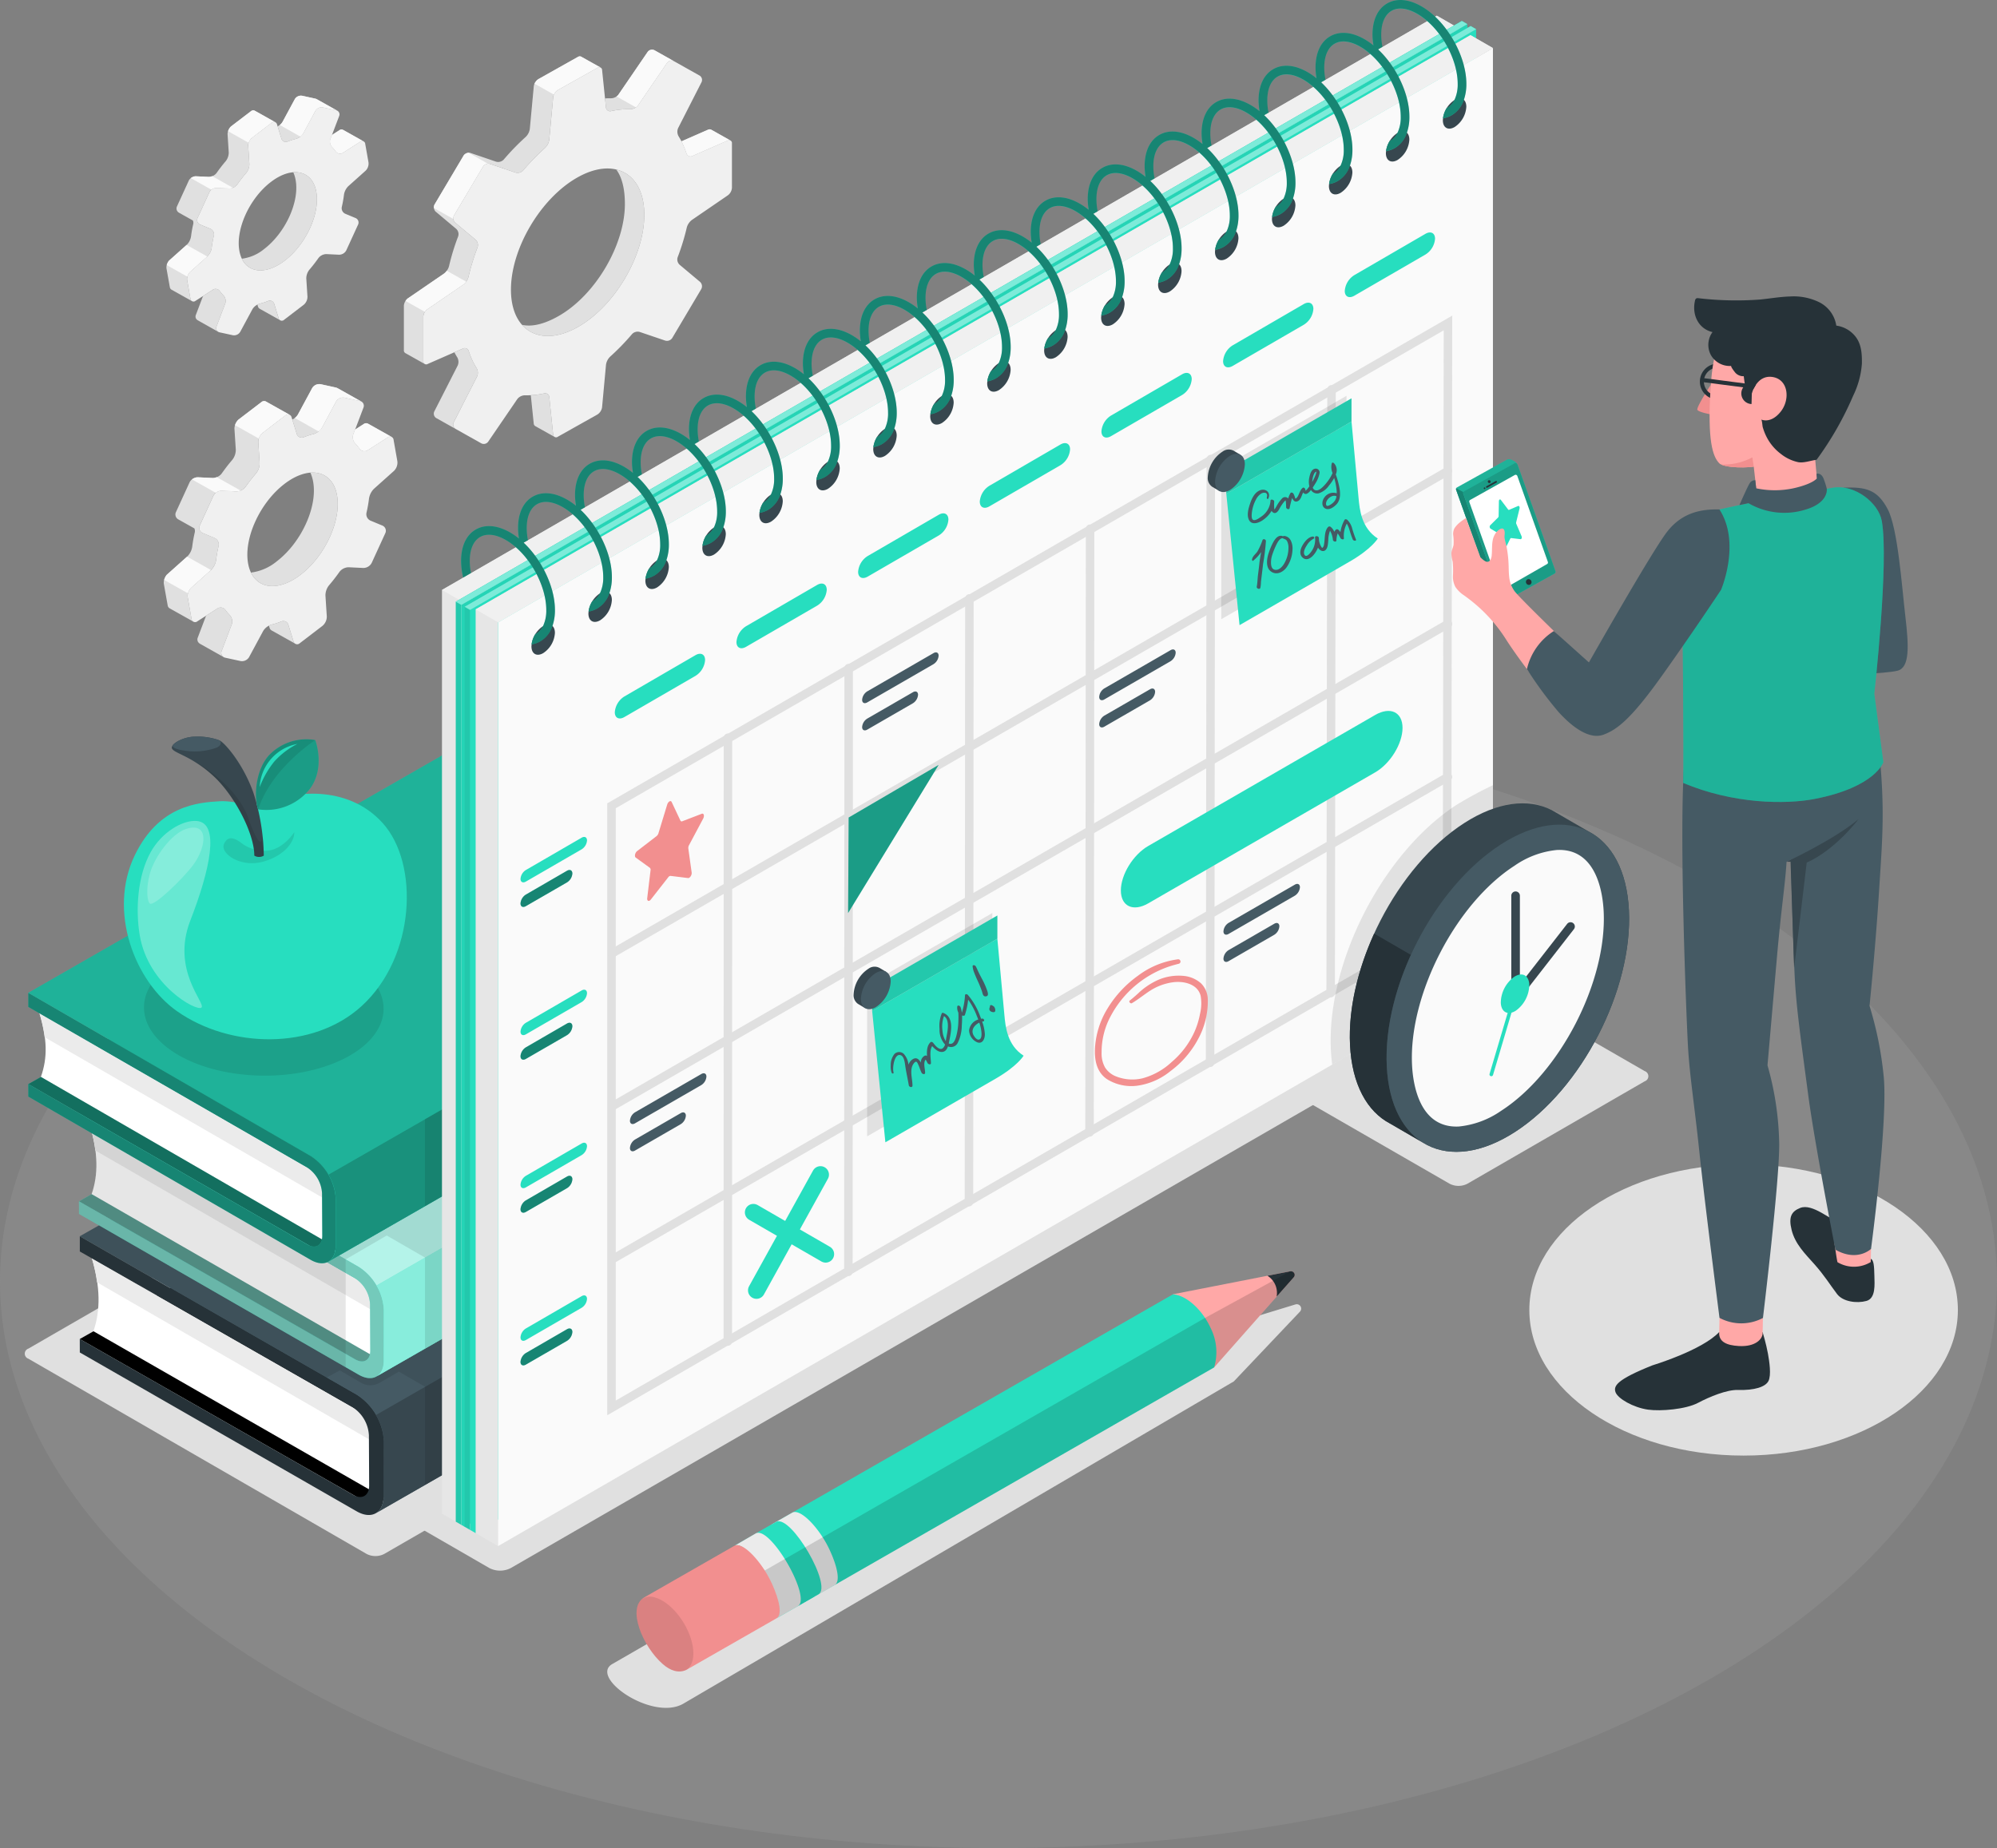 <svg xmlns="http://www.w3.org/2000/svg" viewBox="0 0 470.415 435.427"><rect x="0" y="0" width="470.415" height="435.427" fill="#808080" stroke="none"/><defs><style>.cls-1{fill:#a8a8a8;opacity:0.21;}.cls-2{fill:#e0e0e0;}.cls-3{fill:#fafafa;}.cls-4{fill:#f0f0f0;}.cls-11,.cls-14,.cls-19,.cls-20,.cls-24,.cls-5{fill:#fff;}.cls-6{fill:#ebebeb;}.cls-7{fill:#263238;}.cls-8{fill:#455a64;}.cls-9{fill:#37474f;}.cls-10{fill:#27debf;}.cls-11{opacity:0.45;}.cls-12{opacity:0.35;}.cls-13{opacity:0.15;}.cls-14{opacity:0.65;}.cls-15{opacity:0.1;}.cls-16{opacity:0.5;}.cls-17,.cls-24,.cls-28{opacity:0.4;}.cls-18,.cls-20{opacity:0.2;}.cls-19,.cls-21{opacity:0.3;}.cls-22{fill:#e6e6e6;}.cls-23{opacity:0.05;}.cls-25,.cls-26{fill:none;stroke-linecap:round;}.cls-25{stroke:#e0e0e0;stroke-linejoin:round;stroke-width:2px;}.cls-26{stroke:#27debf;stroke-miterlimit:10;stroke-width:4px;}.cls-27{fill:#f28f8f;}.cls-29{fill:#ffa8a7;}</style></defs><g id="Floor"><ellipse id="Floor-2" data-name="Floor" class="cls-1" cx="235.208" cy="301.924" rx="235.208" ry="133.503"/></g><g id="Shadows"><path id="Shadow" class="cls-2" d="M356.766,312.988l-32.739-18.863a1.268,1.268,0,0,1,0-2.402l41.781-24.145a4.597,4.597,0,0,1,4.16,0l32.738,18.863a1.268,1.268,0,0,1,0,2.402l-41.78,24.144A4.598,4.598,0,0,1,356.766,312.988Z" transform="translate(-15.278 -34.072)"/><ellipse id="Shadow-2" data-name="Shadow" class="cls-2" cx="410.725" cy="308.649" rx="50.474" ry="34.31"/><path id="Shadow-3" data-name="Shadow" class="cls-2" d="M101.651,400.21,21.968,354.205a1.257,1.257,0,0,1,0-2.381l124.809-72.059a4.556,4.556,0,0,1,4.123,0l79.684,46.006a1.257,1.257,0,0,1,0,2.381L105.774,400.21A4.558,4.558,0,0,1,101.651,400.21Z" transform="translate(-15.278 -34.072)"/><path id="Shadow-4" data-name="Shadow" class="cls-2" d="M112.157,392.905l18.425,10.638a5.517,5.517,0,0,0,4.992,0L364.754,271.226c1.379-.796,1.379-2.086,0-2.882l-18.571-10.722a5.514,5.514,0,0,0-4.992.001L112.156,390.022C110.778,390.818,110.778,392.109,112.157,392.905Z" transform="translate(-15.278 -34.072)"/></g><g id="Gears"><g id="Gears-2" data-name="Gears"><path class="cls-2" d="M96.081,64.666v.008a.805.805,0,0,0-.849.071l-1.754,1.125-.388,1.022a1.929,1.929,0,0,0,.477,1.895,8.581,8.581,0,0,1,.8.952,1.208,1.208,0,0,0,1.641.354l4.09-2.619a.817.817,0,0,1,.833-.086ZM89.785,79.28c-.574-3.225-2.683-4.837-5.423-4.617a7.965,7.965,0,0,1,.566,1.888c.905,5.112-2.425,12.364-7.427,16.195a10.248,10.248,0,0,1-5.245,2.281c1.641,3.429,5.795,3.752,10.111.448C87.368,91.644,90.69,84.392,89.785,79.28Zm.089-21.849v.008a1.057,1.057,0,0,0-.323-.126l-3.079-.676a1.686,1.686,0,0,0-1.746.787l-2.901,5.38a2.439,2.439,0,0,1-.647.716h-.008a2.521,2.521,0,0,1-.493.323l.905,2.934a1.058,1.058,0,0,0,1.455.645,15.106,15.106,0,0,1,1.899-.606,3.227,3.227,0,0,0,1.099-.558,2.396,2.396,0,0,0,.655-.724l2.893-5.38a1.697,1.697,0,0,1,1.746-.786l3.087.676a1.167,1.167,0,0,1,.307.11Zm-8.68,52.044a.858.858,0,0,1-.291-.456l-1.042-3.366a1.048,1.048,0,0,0-1.455-.645,14.347,14.347,0,0,1-1.899.606,2.523,2.523,0,0,0-.598.244l.137.433a.851.851,0,0,0,.396.519v.008Zm-5.908-49.323a.724.724,0,0,0-.339-.086.893.893,0,0,0-.566.212l-4.623,3.531a1.157,1.157,0,0,0-.178.165.968.968,0,0,0-.121.134,2.912,2.912,0,0,0-.404.708c-.016.055-.04.118-.057.173h.008a1.997,1.997,0,0,0-.121.723l.275,4.279a3.326,3.326,0,0,1-.719,2.068c-.76.881-1.471,1.809-2.142,2.761a2.316,2.316,0,0,1-1.018.763,1.958,1.958,0,0,1-.404.118.832.832,0,0,1-.194.032,1.015,1.015,0,0,1-.267.016l-2.966-.142h-.073a1.27,1.27,0,0,0-.242.024,1.087,1.087,0,0,0-.218.047.03.03,0,0,0-.024.008,1.556,1.556,0,0,0-.242.095,2.128,2.128,0,0,0-.428.26,1.761,1.761,0,0,0-.477.59l-2.788,6.088a1.138,1.138,0,0,0,.469,1.463l3.297,1.848a1.408,1.408,0,0,1,.073.834,27.035,27.035,0,0,0-.517,2.902,3.572,3.572,0,0,1-.994,1.974l-.049.039-4.049,3.618a1.231,1.231,0,0,0-.194.212c-.008.016-.016.024-.024.039a1.09,1.09,0,0,0-.162.26,2.269,2.269,0,0,0-.307,1.455l.776,4.342a.855.855,0,0,0,.356.59l4.841,2.714a.834.834,0,0,1-.34-.574l-.768-4.342a1.973,1.973,0,0,1,.049-.834,2.327,2.327,0,0,1,.639-1.133l4.041-3.618.049-.039a3.638,3.638,0,0,0,1.002-1.974,25.131,25.131,0,0,1,.517-2.902,1.448,1.448,0,0,0-.824-1.612l-2.4-.991a1.149,1.149,0,0,1-.622-1.542l2.788-6.088a1.671,1.671,0,0,1,.477-.59,1.904,1.904,0,0,1,1.228-.433l2.974.142a1.98,1.98,0,0,0,.857-.165,2.317,2.317,0,0,0,1.018-.763c.671-.952,1.39-1.88,2.142-2.761a3.28,3.28,0,0,0,.719-2.069l-.275-4.271a1.874,1.874,0,0,1,.113-.739,2.434,2.434,0,0,1,.768-1.172l4.615-3.531a.808.808,0,0,1,.913-.126Zm-6.926,45.382a1.953,1.953,0,0,0-.485-1.895,7.718,7.718,0,0,1-.792-.952,1.21,1.21,0,0,0-1.641-.362l-2.336,1.494-1.697,4.468a.977.977,0,0,0,.412,1.219l-.008.008,4.873,2.737a.981.981,0,0,1-.412-1.227Z" transform="translate(-15.278 -34.072)"/><path class="cls-3" d="M64.092,94.507l-4.041,3.618a2.327,2.327,0,0,0-.639,1.133L54.563,96.536a2.836,2.836,0,0,1,.242-.629,1.09,1.09,0,0,1,.162-.26c.008-.016.016-.024.024-.039a1.231,1.231,0,0,1,.194-.212l4.049-3.618Z" transform="translate(-15.278 -34.072)"/><path class="cls-3" d="M70.137,78.312a1.98,1.98,0,0,1-.857.165l-2.974-.142a1.904,1.904,0,0,0-1.228.433l-4.857-2.729a2.128,2.128,0,0,1,.428-.26,1.556,1.556,0,0,1,.242-.095.03.03,0,0,1,.024-.008,1.087,1.087,0,0,1,.218-.047,1.27,1.27,0,0,1,.242-.024h.073l2.966.142a1.015,1.015,0,0,0,.267-.016,1.669,1.669,0,0,0,.194-.032,3.677,3.677,0,0,0,.388-.126l.016.008Z" transform="translate(-15.278 -34.072)"/><path class="cls-3" d="M100.929,67.383a.802.802,0,0,0-.832.094l-4.09,2.619a1.21,1.21,0,0,1-1.641-.362,7.773,7.773,0,0,0-.8-.952,1.93,1.93,0,0,1-.477-1.895l.388-1.015,1.754-1.125a.808.808,0,0,1,.849-.079v-.008Z" transform="translate(-15.278 -34.072)"/><path class="cls-3" d="M94.723,60.152a1.167,1.167,0,0,0-.307-.11l-3.087-.676a1.697,1.697,0,0,0-1.746.786l-2.893,5.38a2.396,2.396,0,0,1-.655.724l-4.857-2.737a2.439,2.439,0,0,0,.647-.716l2.901-5.38a1.686,1.686,0,0,1,1.746-.787l3.079.676a1.057,1.057,0,0,1,.323.126v-.008Z" transform="translate(-15.278 -34.072)"/><path class="cls-3" d="M80.151,62.881a.808.808,0,0,0-.913.126l-4.615,3.531a2.434,2.434,0,0,0-.768,1.172l-4.857-2.721c.016-.055.04-.118.057-.173a2.912,2.912,0,0,1,.404-.708.968.968,0,0,1,.121-.134,1.157,1.157,0,0,1,.178-.165l4.623-3.531a.893.893,0,0,1,.566-.212.724.724,0,0,1,.339.086Z" transform="translate(-15.278 -34.072)"/><path class="cls-4" d="M102.083,72.334l-.768-4.343a.738.738,0,0,0-1.218-.514l-4.088,2.618a1.206,1.206,0,0,1-1.641-.36,8.227,8.227,0,0,0-.797-.95,1.933,1.933,0,0,1-.479-1.895l2.085-5.488a1,1,0,0,0-.763-1.364l-3.081-.67a1.685,1.685,0,0,0-1.746.787l-2.897,5.373a3.03,3.03,0,0,1-1.751,1.281,15.066,15.066,0,0,0-1.898.61,1.057,1.057,0,0,1-1.457-.648l-1.042-3.365a.776.776,0,0,0-1.303-.401L74.621,66.539a2.485,2.485,0,0,0-.877,1.907l.275,4.275a3.324,3.324,0,0,1-.718,2.069c-.757.881-1.473,1.805-2.144,2.762a2.406,2.406,0,0,1-1.879.927l-2.968-.143a1.912,1.912,0,0,0-1.705,1.019l-2.791,6.089a1.145,1.145,0,0,0,.621,1.54l2.398.995a1.435,1.435,0,0,1,.823,1.608,26.356,26.356,0,0,0-.514,2.905,3.597,3.597,0,0,1-1,1.973l-4.091,3.661a2.373,2.373,0,0,0-.687,1.961l.769,4.343a.738.738,0,0,0,1.218.514l4.088-2.618a1.206,1.206,0,0,1,1.641.36,8.25,8.25,0,0,0,.797.95,1.934,1.934,0,0,1,.479,1.895l-2.085,5.488a1,1,0,0,0,.763,1.364l3.081.67a1.686,1.686,0,0,0,1.746-.787l2.898-5.373a3.03,3.03,0,0,1,1.751-1.281,15.021,15.021,0,0,0,1.898-.61,1.057,1.057,0,0,1,1.457.648l1.042,3.365a.776.776,0,0,0,1.303.4l4.617-3.533a2.485,2.485,0,0,0,.877-1.907l-.275-4.275a3.324,3.324,0,0,1,.719-2.069c.757-.881,1.473-1.805,2.145-2.762a2.405,2.405,0,0,1,1.879-.927l2.968.143a1.913,1.913,0,0,0,1.705-1.019l2.791-6.089a1.145,1.145,0,0,0-.621-1.54l-2.398-.995a1.435,1.435,0,0,1-.823-1.609,26.286,26.286,0,0,0,.514-2.905,3.595,3.595,0,0,1,1-1.973l4.092-3.662A2.373,2.373,0,0,0,102.083,72.334ZM82.362,95.474c-5.005,3.829-9.796,2.786-10.701-2.329-.905-5.115,2.418-12.367,7.423-16.195,5.005-3.829,9.795-2.787,10.701,2.328S87.367,91.644,82.362,95.474Z" transform="translate(-15.278 -34.072)"/><path class="cls-2" d="M101.943,133.882v.009a.93.93,0,0,0-.981.082l-2.027,1.3-.449,1.182a2.231,2.231,0,0,0,.551,2.191,9.891,9.891,0,0,1,.925,1.1,1.396,1.396,0,0,0,1.897.409l4.727-3.028a.945.945,0,0,1,.962-.1Zm-7.278,16.893c-.663-3.728-3.102-5.591-6.269-5.337a9.209,9.209,0,0,1,.654,2.182c1.046,5.91-2.803,14.293-8.586,18.72a11.845,11.845,0,0,1-6.063,2.637c1.897,3.964,6.699,4.337,11.688.518C91.872,165.067,95.712,156.684,94.665,150.774Zm.103-25.257v.009a1.224,1.224,0,0,0-.374-.145l-3.559-.782a1.949,1.949,0,0,0-2.018.909l-3.354,6.219a2.817,2.817,0,0,1-.748.827h-.009a2.905,2.905,0,0,1-.57.373l1.046,3.391a1.223,1.223,0,0,0,1.682.746,17.483,17.483,0,0,1,2.196-.7,3.73,3.73,0,0,0,1.27-.645,2.77,2.77,0,0,0,.757-.837l3.345-6.219a1.962,1.962,0,0,1,2.018-.909l3.569.782a1.352,1.352,0,0,1,.355.127Zm-10.034,60.161a.992.992,0,0,1-.336-.527l-1.205-3.891a1.212,1.212,0,0,0-1.682-.746,16.567,16.567,0,0,1-2.195.7,2.918,2.918,0,0,0-.691.282l.159.5a.985.985,0,0,0,.458.6v.009Zm-6.83-57.016a.837.837,0,0,0-.392-.1,1.032,1.032,0,0,0-.654.245l-5.344,4.082a1.343,1.343,0,0,0-.206.191,1.137,1.137,0,0,0-.14.155,3.366,3.366,0,0,0-.467.818c-.019.064-.047.136-.065.2h.009a2.31,2.31,0,0,0-.14.837l.318,4.946a3.845,3.845,0,0,1-.832,2.391c-.878,1.018-1.7,2.091-2.476,3.191a2.678,2.678,0,0,1-1.177.882,2.26,2.26,0,0,1-.467.136.954.954,0,0,1-.224.036,1.172,1.172,0,0,1-.308.018l-3.429-.164h-.084a1.48,1.48,0,0,0-.28.027,1.26,1.26,0,0,0-.252.055.035.035,0,0,0-.028.009,1.781,1.781,0,0,0-.28.109,2.458,2.458,0,0,0-.495.3,2.036,2.036,0,0,0-.551.682l-3.223,7.037a1.316,1.316,0,0,0,.542,1.691l3.812,2.136a1.627,1.627,0,0,1,.084.964,31.242,31.242,0,0,0-.598,3.355,4.129,4.129,0,0,1-1.149,2.282l-.056.045-4.681,4.182a1.422,1.422,0,0,0-.224.245c-.009.018-.019.027-.028.045a1.256,1.256,0,0,0-.187.3,2.623,2.623,0,0,0-.355,1.682l.897,5.019a.99.99,0,0,0,.411.682l5.596,3.137a.964.964,0,0,1-.392-.664l-.888-5.019a2.28,2.28,0,0,1,.056-.964,2.69,2.69,0,0,1,.738-1.309l4.671-4.182.056-.046a4.203,4.203,0,0,0,1.159-2.282,29.046,29.046,0,0,1,.598-3.355,1.673,1.673,0,0,0-.953-1.864l-2.775-1.146a1.329,1.329,0,0,1-.719-1.782l3.223-7.037a1.931,1.931,0,0,1,.551-.682,2.202,2.202,0,0,1,1.42-.5l3.438.164a2.288,2.288,0,0,0,.99-.191,2.677,2.677,0,0,0,1.177-.882c.776-1.1,1.607-2.173,2.476-3.191a3.79,3.79,0,0,0,.832-2.391l-.318-4.937a2.164,2.164,0,0,1,.131-.855,2.813,2.813,0,0,1,.888-1.355l5.335-4.082a.934.934,0,0,1,1.056-.145Zm-8.007,52.461a2.256,2.256,0,0,0-.561-2.191,8.931,8.931,0,0,1-.916-1.1,1.398,1.398,0,0,0-1.897-.418l-2.7,1.728-1.962,5.164a1.129,1.129,0,0,0,.477,1.409l-.009.009,5.634,3.164a1.134,1.134,0,0,1-.476-1.418Z" transform="translate(-15.278 -34.072)"/><path class="cls-3" d="M64.965,168.376l-4.671,4.182a2.69,2.69,0,0,0-.738,1.309l-5.606-3.146a3.27,3.27,0,0,1,.28-.727,1.256,1.256,0,0,1,.187-.3c.009-.018.019-.027.028-.045a1.422,1.422,0,0,1,.224-.245l4.681-4.182Z" transform="translate(-15.278 -34.072)"/><path class="cls-3" d="M71.953,149.656a2.288,2.288,0,0,1-.99.191l-3.438-.164a2.202,2.202,0,0,0-1.42.5l-5.615-3.155a2.458,2.458,0,0,1,.495-.3,1.781,1.781,0,0,1,.28-.109.035.035,0,0,1,.028-.009,1.26,1.26,0,0,1,.252-.055,1.48,1.48,0,0,1,.28-.027h.084l3.429.164a1.172,1.172,0,0,0,.308-.018,1.853,1.853,0,0,0,.224-.036,4.253,4.253,0,0,0,.449-.145l.019.009Z" transform="translate(-15.278 -34.072)"/><path class="cls-3" d="M107.548,137.023a.928.928,0,0,0-.962.109l-4.727,3.028a1.398,1.398,0,0,1-1.897-.418,9.002,9.002,0,0,0-.925-1.1,2.23,2.23,0,0,1-.551-2.191l.449-1.173,2.027-1.3a.934.934,0,0,1,.981-.091v-.009Z" transform="translate(-15.278 -34.072)"/><path class="cls-3" d="M100.373,128.663a1.352,1.352,0,0,0-.355-.127l-3.569-.782a1.962,1.962,0,0,0-2.018.909l-3.345,6.219a2.77,2.77,0,0,1-.757.837l-5.615-3.164a2.817,2.817,0,0,0,.748-.827l3.354-6.219a1.949,1.949,0,0,1,2.018-.909l3.559.782a1.224,1.224,0,0,1,.374.145v-.009Z" transform="translate(-15.278 -34.072)"/><path class="cls-3" d="M83.529,131.818a.934.934,0,0,0-1.056.145l-5.335,4.082a2.813,2.813,0,0,0-.888,1.355l-5.615-3.146c.019-.064.047-.136.065-.2a3.366,3.366,0,0,1,.467-.818,1.137,1.137,0,0,1,.14-.155,1.343,1.343,0,0,1,.206-.191l5.344-4.082a1.032,1.032,0,0,1,.654-.245.837.837,0,0,1,.392.1Z" transform="translate(-15.278 -34.072)"/><path class="cls-4" d="M108.882,142.745l-.888-5.02a.853.853,0,0,0-1.408-.594l-4.726,3.027a1.394,1.394,0,0,1-1.897-.416,9.532,9.532,0,0,0-.921-1.098,2.235,2.235,0,0,1-.554-2.19l2.41-6.344a1.156,1.156,0,0,0-.882-1.577l-3.562-.775a1.948,1.948,0,0,0-2.019.91l-3.349,6.211a3.503,3.503,0,0,1-2.024,1.481,17.401,17.401,0,0,0-2.194.705,1.222,1.222,0,0,1-1.684-.749l-1.204-3.89a.897.897,0,0,0-1.506-.463l-5.338,4.084a2.873,2.873,0,0,0-1.014,2.204l.318,4.942a3.845,3.845,0,0,1-.83,2.392c-.875,1.018-1.703,2.086-2.479,3.193a2.782,2.782,0,0,1-2.172,1.072l-3.431-.165a2.211,2.211,0,0,0-1.971,1.178l-3.226,7.039a1.324,1.324,0,0,0,.718,1.781l2.772,1.151a1.66,1.66,0,0,1,.952,1.859,30.45,30.45,0,0,0-.594,3.358,4.158,4.158,0,0,1-1.157,2.281l-4.729,4.232a2.743,2.743,0,0,0-.794,2.267l.888,5.02a.853.853,0,0,0,1.408.595l4.726-3.026a1.394,1.394,0,0,1,1.897.416,9.524,9.524,0,0,0,.921,1.098,2.236,2.236,0,0,1,.554,2.191l-2.41,6.343a1.156,1.156,0,0,0,.882,1.577l3.561.775a1.948,1.948,0,0,0,2.019-.91l3.349-6.211a3.503,3.503,0,0,1,2.024-1.481,17.389,17.389,0,0,0,2.194-.706,1.222,1.222,0,0,1,1.684.749l1.205,3.89a.897.897,0,0,0,1.506.463l5.338-4.084a2.873,2.873,0,0,0,1.014-2.204l-.318-4.942a3.843,3.843,0,0,1,.831-2.392c.875-1.018,1.703-2.087,2.479-3.193a2.781,2.781,0,0,1,2.172-1.072l3.431.165a2.211,2.211,0,0,0,1.971-1.178l3.226-7.039a1.324,1.324,0,0,0-.718-1.78l-2.772-1.151a1.659,1.659,0,0,1-.952-1.859,30.395,30.395,0,0,0,.594-3.357,4.155,4.155,0,0,1,1.156-2.281l4.73-4.232A2.743,2.743,0,0,0,108.882,142.745ZM86.085,169.494c-5.785,4.426-11.324,3.221-12.37-2.692-1.046-5.913,2.796-14.296,8.581-18.721,5.785-4.426,11.323-3.222,12.37,2.692C95.712,156.686,91.871,165.068,86.085,169.494Z" transform="translate(-15.278 -34.072)"/><path class="cls-2" d="M127.669,122.752a2.171,2.171,0,0,0-.124-1.949,18.105,18.105,0,0,1-1.848-3.996.983.983,0,0,0-1.377-.617l-2.003.881a11.418,11.418,0,0,0,.657,1.167,2.171,2.171,0,0,1,.124,1.949l-5.514,10.822a1.212,1.212,0,0,0,.487,1.581l4.532,2.544a1.218,1.218,0,0,1-.449-1.558Zm24.5-75.336a.624.624,0,0,0-.294-.068.896.896,0,0,0-.456.128l-9.296,5.223-.139.09a1.788,1.788,0,0,0-.139.113c-.046.038-.085.075-.132.12a2.977,2.977,0,0,0-.24.286,2.176,2.176,0,0,0-.456,1.084l-.936,10.062a3.299,3.299,0,0,1-.967,1.881,56.147,56.147,0,0,0-5.166,5.321,1.804,1.804,0,0,1-1.825.504l-5.963-2.032a1.121,1.121,0,0,0-.472-.06h-.031a.111.111,0,0,0-.07.008.159.159,0,0,0-.085.007,1.251,1.251,0,0,0-.178.038,1.405,1.405,0,0,0-.518.263.346.346,0,0,0-.101.083.965.965,0,0,0-.224.271l-6.836,11.515a1.332,1.332,0,0,0-.147.843,1.293,1.293,0,0,0,.449.873l4.787,4.019a1.692,1.692,0,0,1,.464,1.791,53.253,53.253,0,0,0-2.15,7.014,3.113,3.113,0,0,1-.526,1.069,1.346,1.346,0,0,1-.162.203c-.054.06-.101.12-.155.18a3.102,3.102,0,0,1-.348.301l-8.491,5.818a1.189,1.189,0,0,0-.155.12,1.358,1.358,0,0,0-.147.151,2.387,2.387,0,0,0-.65,1.505V116.588a.726.726,0,0,0,.333.67l4.578,2.574a.748.748,0,0,1-.333-.677V108.708a2.324,2.324,0,0,1,.371-1.159,2.17,2.17,0,0,1,.572-.625l8.492-5.81a2.98,2.98,0,0,0,.665-.677,3.248,3.248,0,0,0,.526-1.084,54.725,54.725,0,0,1,2.15-7.007,1.692,1.692,0,0,0-.464-1.791l-4.787-4.019a1.293,1.293,0,0,1-.449-.873,1.224,1.224,0,0,1,.147-.843l6.837-11.515a1.444,1.444,0,0,1,1.137-.67,1.306,1.306,0,0,1,.541.06l5.963,2.032a1.822,1.822,0,0,0,1.833-.504,54.271,54.271,0,0,1,5.158-5.321,3.3,3.3,0,0,0,.967-1.881l.936-10.062a1.813,1.813,0,0,1,.17-.602,2.406,2.406,0,0,1,.936-1.091l9.296-5.223a.839.839,0,0,1,.704-.09Zm-6.287,89.583a.781.781,0,0,1-.309-.595l-.905-8.783a.978.978,0,0,0-1.245-.85,19.203,19.203,0,0,1-3.109.414l.688,6.661a.753.753,0,0,0,.356.61v.007ZM160.444,74.013c1.33,1.791,2.034,4.531,2.034,8.106,0,9.746-7.03,21.592-15.707,26.469-3.38,1.904-6.264,2.536-8.522,2.017,2.807,3.183,7.625,3.62,13.093.549,8.677-4.877,15.707-16.723,15.707-26.477C167.049,78.739,164.442,74.961,160.444,74.013Zm9.041-28.08a1.269,1.269,0,0,0-1.647.376l-6.875,10.055a1.472,1.472,0,0,1-.101.128,1.061,1.061,0,0,1-.163.158.305.305,0,0,1-.093.075.802.802,0,0,1-.093.075,2.405,2.405,0,0,1-1.353.436c-.449-.015-.897-.007-1.361.022l.216,2.13a.981.981,0,0,0,1.245.85,19.1,19.1,0,0,1,4.478-.436,2.399,2.399,0,0,0,1.346-.437,1.625,1.625,0,0,0,.449-.436l6.875-10.062a1.261,1.261,0,0,1,1.624-.376Zm13.302,18.68a.578.578,0,0,0-.147-.053.923.923,0,0,0-.572.068l-6.264,2.747c.155.286.294.572.425.873.124.256.232.519.333.79a.449.449,0,0,1,.062.158c.116.278.216.557.309.851a1.26,1.26,0,0,1,.054.158,1.069,1.069,0,0,0,.247.414.679.679,0,0,0,.116.098.477.477,0,0,0,.077.053.615.615,0,0,0,.24.105.207.207,0,0,0,.085.023.873.873,0,0,0,.394,0v-.008a.347.347,0,0,0,.039-.007.831.831,0,0,0,.178-.06l8.275-3.628a.773.773,0,0,1,.611-.053.264.264,0,0,1,.116.045Z" transform="translate(-15.278 -34.072)"/><path class="cls-3" d="M174.032,48.492a1.261,1.261,0,0,0-1.624.376l-6.875,10.062a1.625,1.625,0,0,1-.449.436l-4.571-2.566-.008-.008a1.261,1.261,0,0,0,.193-.143,1.061,1.061,0,0,0,.163-.158,1.472,1.472,0,0,0,.101-.128l6.875-10.055a1.269,1.269,0,0,1,1.647-.376Z" transform="translate(-15.278 -34.072)"/><path class="cls-3" d="M125.094,100.437a2.98,2.98,0,0,1-.665.677l-8.492,5.81a2.17,2.17,0,0,0-.572.625l-4.555-2.559a2.446,2.446,0,0,1,.255-.354,1.358,1.358,0,0,1,.147-.151,1.189,1.189,0,0,1,.155-.12l8.491-5.818a3.102,3.102,0,0,0,.348-.301c.054-.06.101-.12.155-.18.054-.068.101-.136.155-.203h.008Z" transform="translate(-15.278 -34.072)"/><path class="cls-3" d="M130.19,72.636a1.444,1.444,0,0,0-1.137.67l-6.837,11.515a1.224,1.224,0,0,0-.147.843l-4.571-2.566a1.332,1.332,0,0,1,.147-.843l6.836-11.515a.965.965,0,0,1,.224-.271.346.346,0,0,1,.101-.083,1.405,1.405,0,0,1,.518-.263,1.251,1.251,0,0,1,.178-.038.159.159,0,0,1,.085-.007.111.111,0,0,1,.07-.008.029.029,0,0,1,.023-.007l.008.007Z" transform="translate(-15.278 -34.072)"/><path class="cls-3" d="M156.693,49.952a.839.839,0,0,0-.704.09l-9.296,5.223a2.406,2.406,0,0,0-.936,1.091l-4.563-2.566a2.685,2.685,0,0,1,.518-.768c.046-.045.085-.083.132-.12a1.788,1.788,0,0,1,.139-.113l.139-.09,9.296-5.223a.896.896,0,0,1,.456-.128.624.624,0,0,1,.294.068Z" transform="translate(-15.278 -34.072)"/><path class="cls-3" d="M182.786,64.613l4.578,2.574a.264.264,0,0,0-.116-.045.773.773,0,0,0-.611.053l-8.275,3.628a.973.973,0,0,1-1.129-.203,1.069,1.069,0,0,1-.247-.414,1.26,1.26,0,0,0-.054-.158c-.093-.293-.193-.572-.309-.851a.449.449,0,0,0-.062-.158c-.101-.271-.209-.534-.333-.79-.131-.301-.271-.587-.425-.873l6.264-2.747a.923.923,0,0,1,.572-.068,1.214,1.214,0,0,1,.147.06Z" transform="translate(-15.278 -34.072)"/><rect class="cls-3" x="172.087" y="33.115" width="0.008" height="0.007"/><path class="cls-4" d="M187.695,78.304V67.857a.691.691,0,0,0-1.058-.665l-8.274,3.63a.989.989,0,0,1-1.378-.621,17.801,17.801,0,0,0-1.845-3.993,2.172,2.172,0,0,1-.126-1.951l5.515-10.822a1.201,1.201,0,0,0-.489-1.576l-5.985-3.363a1.273,1.273,0,0,0-1.647.376l-6.873,10.059a2.308,2.308,0,0,1-1.8.87,19.014,19.014,0,0,0-4.475.442.979.979,0,0,1-1.241-.851l-.907-8.788a.694.694,0,0,0-1.121-.559l-9.296,5.223a2.434,2.434,0,0,0-1.109,1.689l-.931,10.066a3.331,3.331,0,0,1-.967,1.88,55.138,55.138,0,0,0-5.164,5.32,1.812,1.812,0,0,1-1.826.504l-5.968-2.028a1.475,1.475,0,0,0-1.675.605l-6.835,11.52a1.39,1.39,0,0,0,.299,1.715l4.788,4.015a1.701,1.701,0,0,1,.465,1.792,53.363,53.363,0,0,0-2.151,7.012,3.356,3.356,0,0,1-1.189,1.754l-8.492,5.818a2.418,2.418,0,0,0-.949,1.779v10.446a.691.691,0,0,0,1.057.665l8.275-3.63a.989.989,0,0,1,1.378.621,17.807,17.807,0,0,0,1.844,3.993,2.173,2.173,0,0,1,.126,1.951l-5.515,10.822a1.201,1.201,0,0,0,.489,1.576l5.985,3.362a1.273,1.273,0,0,0,1.647-.376l6.873-10.059a2.311,2.311,0,0,1,1.8-.87,19.021,19.021,0,0,0,4.476-.442.979.979,0,0,1,1.241.851l.907,8.789a.694.694,0,0,0,1.121.559l9.296-5.223a2.433,2.433,0,0,0,1.109-1.689l.931-10.066a3.332,3.332,0,0,1,.967-1.88,55.051,55.051,0,0,0,5.163-5.318,1.812,1.812,0,0,1,1.827-.504l5.968,2.027a1.475,1.475,0,0,0,1.675-.606l6.834-11.52a1.389,1.389,0,0,0-.299-1.715l-4.788-4.015a1.701,1.701,0,0,1-.465-1.792,53.394,53.394,0,0,0,2.152-7.012,3.357,3.357,0,0,1,1.189-1.754l8.492-5.818A2.419,2.419,0,0,0,187.695,78.304ZM151.343,111.153c-8.674,4.873-15.706.922-15.706-8.824,0-9.746,7.032-21.599,15.706-26.472,8.674-4.873,15.705-.922,15.705,8.824C167.048,94.428,160.017,106.28,151.343,111.153Z" transform="translate(-15.278 -34.072)"/></g></g><g id="Books"><g id="Books-2" data-name="Books"><g id="Book"><polygon points="18.793 315.494 87.403 354.608 200.746 289.561 132.143 251.378 18.793 315.494"/><path class="cls-5" d="M103.462,385.705,37.28,347.724q2.593-7.359-.358-17.163l65.759,37.579S103.938,372.285,103.462,385.705Z" transform="translate(-15.278 -34.072)"/><path class="cls-6" d="M102.681,368.14,36.922,330.561a35.181,35.181,0,0,1,1.21,5.643l65.271,37.685A31.968,31.968,0,0,0,102.681,368.14Z" transform="translate(-15.278 -34.072)"/><path class="cls-7" d="M99.305,362.779a13.956,13.956,0,0,1,6.359,10.948v12.79c0,4.031-2.847,5.665-6.359,3.649L34.079,352.735l-.008-3.169L98.426,386.264c2.107,1.209,3.814.229,3.811-2.19l-.06-11.853a8.383,8.383,0,0,0-3.819-6.569L34.079,328.938v-3.591Z" transform="translate(-15.278 -34.072)"/><path class="cls-8" d="M34.079,325.354,147.423,261.241l65.219,36.495a13.962,13.962,0,0,1,6.359,10.948l.003,12.792c-.004,2.008-.708,3.423-1.865,4.087L103.794,390.61c1.157-.664,1.861-2.079,1.865-4.087l.01-12.8a13.96,13.96,0,0,0-6.359-10.948Z" transform="translate(-15.278 -34.072)"/><path class="cls-9" d="M103.807,367.494a12.866,12.866,0,0,1,1.863,6.229l-.01,12.8c-.004,2.008-.708,3.423-1.865,4.087l113.344-65.047c1.157-.664,1.861-2.079,1.865-4.087l-.003-12.792a12.864,12.864,0,0,0-1.863-6.229Z" transform="translate(-15.278 -34.072)"/></g><g id="Book-2" data-name="Book"><polygon class="cls-10" points="18.61 283.058 87.641 322.53 192.724 262.224 123.7 223.682 18.61 283.058"/><polygon class="cls-11" points="18.61 283.058 87.641 322.53 192.724 262.224 123.7 223.682 18.61 283.058"/><polygon class="cls-12" points="18.61 283.058 87.641 322.53 192.724 262.224 123.7 223.682 18.61 283.058"/><path class="cls-5" d="M103.644,353.844,36.863,315.423q2.404-6.822-.332-15.912l66.389,38.048S104.085,341.402,103.644,353.844Z" transform="translate(-15.278 -34.072)"/><path class="cls-6" d="M102.92,337.559,36.531,299.511a35.169,35.169,0,0,1,1.21,5.643l65.865,38.028A31.713,31.713,0,0,0,102.92,337.559Z" transform="translate(-15.278 -34.072)"/><path class="cls-10" d="M99.789,332.588a12.939,12.939,0,0,1,5.896,10.15l-0,11.858c0,3.737-2.64,5.252-5.896,3.384l-65.894-37.912-.007-2.938,65.086,37.232c1.954,1.121,3.536.212,3.534-2.03l-.056-10.989a7.771,7.771,0,0,0-3.541-6.09L33.895,298.005v-3.329Z" transform="translate(-15.278 -34.072)"/><path class="cls-11" d="M99.789,332.588a12.939,12.939,0,0,1,5.896,10.15l-0,11.858c0,3.737-2.64,5.252-5.896,3.384l-65.894-37.912-.007-2.938,65.086,37.232c1.954,1.121,3.536.212,3.534-2.03l-.056-10.989a7.771,7.771,0,0,0-3.541-6.09L33.895,298.005v-3.329Z" transform="translate(-15.278 -34.072)"/><path class="cls-13" d="M99.789,332.588a12.939,12.939,0,0,1,5.896,10.15l-0,11.858c0,3.737-2.64,5.252-5.896,3.384l-65.894-37.912-.007-2.938,65.086,37.232c1.954,1.121,3.536.212,3.534-2.03l-.056-10.989a7.771,7.771,0,0,0-3.541-6.09L33.895,298.005v-3.329Z" transform="translate(-15.278 -34.072)"/><path class="cls-10" d="M33.895,294.682l105.085-59.373,65.888,36.975a12.944,12.944,0,0,1,5.896,10.15l.002,11.86c-.004,1.862-.656,3.174-1.729,3.79L103.951,358.391c1.073-.616,1.726-1.928,1.729-3.79l.009-11.866a12.944,12.944,0,0,0-5.896-10.15Z" transform="translate(-15.278 -34.072)"/><path class="cls-14" d="M33.895,294.682l105.085-59.373,65.888,36.975a12.944,12.944,0,0,1,5.896,10.15l.002,11.86c-.004,1.862-.656,3.174-1.729,3.79L103.951,358.391c1.073-.616,1.726-1.928,1.729-3.79l.009-11.866a12.944,12.944,0,0,0-5.896-10.15Z" transform="translate(-15.278 -34.072)"/><path class="cls-10" d="M103.963,336.96a11.927,11.927,0,0,1,1.727,5.775l-.009,11.866c-.004,1.862-.656,3.174-1.729,3.79l105.085-60.307c1.073-.616,1.726-1.928,1.729-3.79l-.002-11.86a11.93,11.93,0,0,0-1.727-5.775Z" transform="translate(-15.278 -34.072)"/><path class="cls-11" d="M103.963,336.96a11.927,11.927,0,0,1,1.727,5.775l-.009,11.866c-.004,1.862-.656,3.174-1.729,3.79l105.085-60.307c1.073-.616,1.726-1.928,1.729-3.79l-.002-11.86a11.93,11.93,0,0,0-1.727-5.775Z" transform="translate(-15.278 -34.072)"/></g><path class="cls-15" d="M96.698,330.81v25.392l-4.537,2.477-58.082-33.333,4.499-2.575-4.683-2.704-.007-2.938,2.975-1.707c1.725-4.916,1.358-10.348-.331-15.912l-2.636-1.506v-3.329Z" transform="translate(-15.278 -34.072)"/><g id="Book-3" data-name="Book"><polygon class="cls-10" points="6.661 255.432 76.326 295.466 181.409 235.16 111.75 196.057 6.661 255.432"/><polygon class="cls-16" points="6.661 255.432 76.326 295.466 181.409 235.16 111.75 196.057 6.661 255.432"/><path class="cls-5" d="M92.329,326.78,24.913,287.797c1.603-4.548,1.482-8.922-.332-14.978L91.605,311.429S92.769,314.338,92.329,326.78Z" transform="translate(-15.278 -34.072)"/><path class="cls-6" d="M91.605,311.429,24.581,272.819a35.182,35.182,0,0,1,1.21,5.642l66.486,38.386A27.728,27.728,0,0,0,91.605,311.429Z" transform="translate(-15.278 -34.072)"/><path class="cls-10" d="M88.474,306.458a12.938,12.938,0,0,1,5.896,10.15l-0,10.924c0,3.737-2.639,5.252-5.896,3.384L21.946,292.442l-.007-2.938L87.659,327.298c1.954,1.121,3.536.212,3.534-2.03l-.056-10.055a7.771,7.771,0,0,0-3.541-6.09L21.945,271.313V267.984Z" transform="translate(-15.278 -34.072)"/><path class="cls-17" d="M88.474,306.458a12.938,12.938,0,0,1,5.896,10.15l-0,10.924c0,3.737-2.639,5.252-5.896,3.384L21.946,292.442l-.007-2.938L87.659,327.298c1.954,1.121,3.536.212,3.534-2.03l-.056-10.055a7.771,7.771,0,0,0-3.541-6.09L21.945,271.313V267.984Z" transform="translate(-15.278 -34.072)"/><path class="cls-10" d="M21.945,267.99l105.085-60.307,66.522,38.471a12.944,12.944,0,0,1,5.896,10.15l.002,10.926c-.004,1.862-.656,3.174-1.729,3.79L92.636,331.327c1.073-.616,1.726-1.928,1.729-3.79l.009-10.932a12.944,12.944,0,0,0-5.896-10.15Z" transform="translate(-15.278 -34.072)"/><path class="cls-18" d="M21.945,267.99l105.085-60.307,66.522,38.471a12.944,12.944,0,0,1,5.896,10.15l.002,10.926c-.004,1.862-.656,3.174-1.729,3.79L92.636,331.327c1.073-.616,1.726-1.928,1.729-3.79l.009-10.932a12.944,12.944,0,0,0-5.896-10.15Z" transform="translate(-15.278 -34.072)"/><path class="cls-10" d="M92.648,310.83a11.928,11.928,0,0,1,1.727,5.775l-.009,10.932c-.004,1.862-.656,3.174-1.729,3.79L197.721,271.021c1.073-.616,1.726-1.928,1.729-3.79l-.002-10.926a11.93,11.93,0,0,0-1.727-5.775Z" transform="translate(-15.278 -34.072)"/><path class="cls-12" d="M92.648,310.83a11.928,11.928,0,0,1,1.727,5.775l-.009,10.932c-.004,1.862-.656,3.174-1.729,3.79L197.721,271.021c1.073-.616,1.726-1.928,1.729-3.79l-.002-10.926a11.93,11.93,0,0,0-1.727-5.775Z" transform="translate(-15.278 -34.072)"/></g><path class="cls-15" d="M219.001,309.155v-.472a10.266,10.266,0,0,0-.285-2.327l-.001-.006a14.179,14.179,0,0,0-6.073-8.614l-2.267-1.268a5.747,5.747,0,0,0,.39-2.172l-.002-11.86a12.944,12.944,0,0,0-5.896-10.15l-5.686-3.191a6.104,6.104,0,0,0,.269-1.863l-.002-10.926q0-.35-.031-.709c-.025-.298-.07-.601-.126-.904a11.243,11.243,0,0,0-.307-1.286l-.012-.034c-.072-.234-.15-.467-.237-.7l-.015-.037a14.043,14.043,0,0,0-1-2.105h-0l-82.33,47.234v20.491L95.125,329.899l1.573.911,9.685-5.634,9.008,5.2V351.791l-7.805,4.507.002.001-3.556,2.04-.077.048c-1.066.615-2.536.528-4.17-.404l-3.087-1.782-1.374.75,4.979,2.915a4.382,4.382,0,0,0,4.42,0l4.526-2.608,6.141,3.546v23.15l101.748-58.392a3.115,3.115,0,0,0,.779-.637,5.117,5.117,0,0,0,1.086-3.451Z" transform="translate(-15.278 -34.072)"/></g></g><g id="Apple"><g id="Apple-2" data-name="Apple"><path class="cls-15" d="M54.666,280.897c9.21,7.136,26.876,8.751,39.458,3.608,12.582-5.143,15.266-15.104,5.995-22.248-9.271-7.144-26.937-8.759-39.458-3.607C48.14,263.801,45.456,273.761,54.666,280.897Z" transform="translate(-15.278 -34.072)"/><path class="cls-10" d="M67.064,222.855c-5.232.3-14.337,1.001-20.008,12.667-6.458,13.287.001,29.825,9.914,36.8,12.453,8.762,31.978,9.288,43.477-1.186,12.715-11.582,13.649-33.541,4.972-43.143-8.678-9.602-22.031-6.878-25.511-5.403C74.682,224.804,71.138,222.622,67.064,222.855Z" transform="translate(-15.278 -34.072)"/><path class="cls-19" d="M61.633,227.509c-3.377-.289-8.277,2.704-10.841,7.3-3.187,5.711-3.588,13.772-2.597,19.636,1.999,11.825,13.433,18.029,14.539,17.024s-7.199-8.733-2.626-20.5C64.748,239.027,67.164,227.983,61.633,227.509Z" transform="translate(-15.278 -34.072)"/><path class="cls-20" d="M59.025,229.418c-3.438,1.162-7.419,6.658-8.457,10.549s-.529,6.536,0,6.992c.952.819,7.933-6.004,10.203-9.068C63.987,233.55,64.567,227.544,59.025,229.418Z" transform="translate(-15.278 -34.072)"/><path class="cls-10" d="M72.505,232.973c-1.834-1.464-3.561-2.201-4.478 0-.917,2.201,3.974,5.664,9.389,4.078,5.415-1.585,7.288-5.113,7.17-6.896,0,0-2.441,3.87-6.073,4.316A9.115,9.115,0,0,1,72.505,232.973Z" transform="translate(-15.278 -34.072)"/><path class="cls-15" d="M72.505,232.973c-1.834-1.464-3.561-2.201-4.478 0-.917,2.201,3.974,5.664,9.389,4.078,5.415-1.585,7.288-5.113,7.17-6.896,0,0-2.441,3.87-6.073,4.316A9.115,9.115,0,0,1,72.505,232.973Z" transform="translate(-15.278 -34.072)"/><path class="cls-9" d="M77.415,235.668a50.645,50.645,0,0,0-2.442-14.801c-2.457-6.935-6.783-11.795-7.957-12.329a14.551,14.551,0,0,0-5.928-.892c-2.777.037-6.088,1.906-5.18,2.974s4.913,1.869,9.773,6.409,9.499,13.364,9.506,18.639A2.148,2.148,0,0,0,77.415,235.668Z" transform="translate(-15.278 -34.072)"/><path class="cls-8" d="M66.813,208.455c-.089-.036-.173-.074-.27-.109l-.029-.01a16.076,16.076,0,0,0-5.426-.691c-2.051.027-4.387,1.054-5.107,2.019-.189.4.42.94,2.904,1.29a15.389,15.389,0,0,0,7.304-.684C67.27,209.877,67.688,208.919,66.813,208.455Z" transform="translate(-15.278 -34.072)"/><path class="cls-15" d="M73.802,226.92c-2.189-6.258-8.821-11.472-13.366-13.778v0a28.075,28.075,0,0,1,5.245,3.887c4.86,4.539,9.499,13.364,9.506,18.639a2.147,2.147,0,0,0,2.228,0s.002-1.895-.284-4.639C76.993,233.578,75.82,232.687,73.802,226.92Z" transform="translate(-15.278 -34.072)"/><path class="cls-10" d="M76.101,224.765a13.051,13.051,0,0,0,12.108-4.74c3.824-5.035,1.332-11.58,1.332-11.58a12.166,12.166,0,0,0-10.667,3.341C75.47,215.216,75.005,221.85,76.101,224.765Z" transform="translate(-15.278 -34.072)"/><path class="cls-21" d="M76.101,224.765a13.051,13.051,0,0,0,12.108-4.74c3.824-5.035,1.332-11.58,1.332-11.58a12.166,12.166,0,0,0-10.667,3.341C75.47,215.216,75.005,221.85,76.101,224.765Z" transform="translate(-15.278 -34.072)"/><path class="cls-15" d="M89.541,208.445a12.166,12.166,0,0,0-10.667,3.341c-3.405,3.43-3.869,10.064-2.774,12.979C79.214,215.079,89.541,208.445,89.541,208.445Z" transform="translate(-15.278 -34.072)"/><path class="cls-10" d="M85.341,209.351a10.877,10.877,0,0,0-8.894,10.18,21.785,21.785,0,0,1,3.438-6.024A18.336,18.336,0,0,1,85.341,209.351Z" transform="translate(-15.278 -34.072)"/></g></g><g id="Schedule"><g id="Schedule-2" data-name="Schedule"><polygon class="cls-22" points="343.752 6.746 109.404 142.057 109.404 326.558 109.431 359.72 107.361 358.524 104.111 356.649 104.111 139.006 338.458 3.694 342.491 6.016 343.752 6.746"/><polygon class="cls-4" points="343.752 6.746 343.752 191.259 117.324 321.981 112.044 325.032 110.731 325.789 109.431 326.531 109.404 326.558 109.404 142.057 343.752 6.746"/><polygon class="cls-4" points="338.46 3.698 343.75 6.75 109.401 142.053 104.11 139.002 338.46 3.698"/><polygon class="cls-10" points="345.649 5.684 343.752 6.785 109.404 142.084 108.661 142.508 108.661 359.275 107.361 358.524 107.361 141.765 108.13 141.327 342.491 6.016 344.362 4.941 345.649 5.684"/><polygon class="cls-15" points="345.649 5.684 343.752 6.785 109.404 142.084 108.661 142.508 108.661 359.275 107.361 358.524 107.361 141.765 108.13 141.327 342.491 6.016 344.362 4.941 345.649 5.684"/><path class="cls-10" d="M359.03,40.858,124.682,176.156v.013l-.743.424V393.347l.769.445L360.925,257.798l.002-33.554V39.757Z" transform="translate(-15.278 -34.072)"/><path class="cls-23" d="M359.03,40.858,124.682,176.156v.013l-.743.424V393.347l.769.445L360.925,257.798l.002-33.554V39.757Z" transform="translate(-15.278 -34.072)"/><polygon class="cls-10" points="344.356 4.942 345.651 5.687 108.658 142.517 107.363 141.77 344.356 4.942"/><polygon class="cls-24" points="344.356 4.942 345.651 5.687 108.658 142.517 107.363 141.77 344.356 4.942"/><polygon class="cls-10" points="347.718 6.878 345.649 8.072 343.752 9.173 279.2 46.437 110.731 143.702 110.731 360.47 109.431 359.72 109.431 142.959 343.752 7.687 345.649 6.586 346.431 6.135 347.718 6.878"/><polygon class="cls-15" points="347.718 6.878 345.649 8.072 343.752 9.173 279.2 46.437 110.731 143.702 110.731 360.47 109.431 359.72 109.431 142.959 343.752 7.687 345.649 6.586 346.431 6.135 347.718 6.878"/><path class="cls-10" d="M360.927,42.144l-1.897,1.101L294.478,80.509,126.008,177.788V394.542l1.312.758,5.151-3.119L362.996,259.041V40.951Z" transform="translate(-15.278 -34.072)"/><polygon class="cls-10" points="346.429 6.137 347.724 6.882 110.731 143.711 109.436 142.965 346.429 6.137"/><polygon class="cls-24" points="346.429 6.137 347.724 6.882 110.731 143.711 109.436 142.965 346.429 6.137"/><polygon class="cls-22" points="351.685 11.335 347.718 13.63 345.649 14.824 343.752 15.912 117.324 146.634 117.328 364.281 112.042 361.228 112.044 143.583 343.752 9.81 345.649 8.709 346.392 8.284 347.718 9.054 351.685 11.335"/><polygon class="cls-4" points="346.388 8.278 351.679 11.33 117.329 146.633 112.039 143.581 346.388 8.278"/><polygon class="cls-3" points="117.328 146.633 117.328 364.281 351.68 228.977 351.678 11.331 117.328 146.633"/><g id="Notebook"><path class="cls-9" d="M156.647,173.842c1.525-.882,2.762-.168,2.762,1.594a6.107,6.107,0,0,1-2.762,4.786c-1.525.881-2.762.167-2.762-1.594A6.111,6.111,0,0,1,156.647,173.842Z" transform="translate(-15.278 -34.072)"/><path class="cls-10" d="M148.87,151.802c-3.006-1.735-5.89-1.986-8.114-.701-2.224,1.279-3.449,3.904-3.449,7.38a17.223,17.223,0,0,0,.483,3.918l1.843-1.068a14.79,14.79,0,0,1-.286-2.85c0-2.721.864-4.714,2.428-5.618s3.721-.653,6.074.707c5.251,3.027,9.523,10.427,9.523,16.494a8.509,8.509,0,0,1-.775,3.809,4.348,4.348,0,0,1-1.653,1.802c-.055.034-.109.061-.163.088a5.934,5.934,0,0,0-.871,2.401,6.065,6.065,0,0,0,2.054-.721,6.531,6.531,0,0,0,2.864-3.625,11.213,11.213,0,0,0,.585-3.755C159.413,163.351,154.686,155.155,148.87,151.802Z" transform="translate(-15.278 -34.072)"/><path class="cls-9" d="M170.066,166.094c1.525-.882,2.762-.168,2.762,1.595a6.108,6.108,0,0,1-2.762,4.786c-1.525.881-2.762.167-2.762-1.595A6.112,6.112,0,0,1,170.066,166.094Z" transform="translate(-15.278 -34.072)"/><path class="cls-10" d="M162.29,144.053c-3.006-1.735-5.89-1.986-8.114-.701-2.224,1.279-3.449,3.904-3.449,7.38a17.234,17.234,0,0,0,.483,3.918l1.843-1.068a14.772,14.772,0,0,1-.286-2.85c0-2.721.864-4.714,2.428-5.618,1.565-.905,3.72-.653,6.074.707,5.251,3.027,9.523,10.427,9.523,16.494a8.425,8.425,0,0,1-.775,3.809,4.406,4.406,0,0,1-1.653,1.802c-.055.033-.109.061-.163.088a5.935,5.935,0,0,0-.871,2.401,6.004,6.004,0,0,0,2.054-.721,6.53,6.53,0,0,0,2.864-3.625,11.313,11.313,0,0,0,.585-3.755C172.833,155.603,168.105,147.407,162.29,144.053Z" transform="translate(-15.278 -34.072)"/><path class="cls-9" d="M143.231,181.581c1.525-.882,2.762-.168,2.762,1.594a6.108,6.108,0,0,1-2.762,4.787c-1.525.881-2.762.167-2.762-1.594A6.112,6.112,0,0,1,143.231,181.581Z" transform="translate(-15.278 -34.072)"/><path class="cls-10" d="M135.454,159.54c-3.006-1.734-5.89-1.986-8.114-.701-2.224,1.279-3.449,3.904-3.449,7.38a17.23,17.23,0,0,0,.483,3.918l1.843-1.068a14.79,14.79,0,0,1-.286-2.85c0-2.721.864-4.714,2.428-5.618s3.721-.653,6.074.707c5.251,3.027,9.523,10.427,9.523,16.494a8.507,8.507,0,0,1-.775,3.809,4.347,4.347,0,0,1-1.653,1.802c-.055.034-.109.061-.163.088a5.934,5.934,0,0,0-.871,2.401,6.063,6.063,0,0,0,2.054-.721,6.531,6.531,0,0,0,2.864-3.625,11.214,11.214,0,0,0,.585-3.755C145.997,171.089,141.27,162.893,135.454,159.54Z" transform="translate(-15.278 -34.072)"/><path class="cls-9" d="M183.485,158.346c1.525-.882,2.762-.168,2.762,1.595a6.108,6.108,0,0,1-2.762,4.787c-1.525.881-2.762.167-2.762-1.595A6.112,6.112,0,0,1,183.485,158.346Z" transform="translate(-15.278 -34.072)"/><path class="cls-10" d="M175.709,136.305c-3.006-1.734-5.89-1.986-8.114-.701-2.224,1.279-3.449,3.904-3.449,7.38a17.234,17.234,0,0,0,.483,3.918l1.843-1.068a14.767,14.767,0,0,1-.286-2.85c0-2.721.864-4.714,2.428-5.618s3.721-.653,6.074.707c5.251,3.027,9.523,10.427,9.523,16.494a8.425,8.425,0,0,1-.775,3.809,4.407,4.407,0,0,1-1.653,1.802c-.055.033-.109.061-.163.088a5.935,5.935,0,0,0-.871,2.401,6.007,6.007,0,0,0,2.054-.721,6.532,6.532,0,0,0,2.864-3.625,11.318,11.318,0,0,0,.585-3.755C186.252,147.855,181.525,139.659,175.709,136.305Z" transform="translate(-15.278 -34.072)"/><path class="cls-9" d="M196.905,150.598c1.525-.882,2.762-.168,2.762,1.595a6.108,6.108,0,0,1-2.762,4.786c-1.525.881-2.762.167-2.762-1.595A6.111,6.111,0,0,1,196.905,150.598Z" transform="translate(-15.278 -34.072)"/><path class="cls-10" d="M189.129,128.557c-3.006-1.734-5.89-1.986-8.114-.701-2.224,1.279-3.449,3.904-3.449,7.38a17.233,17.233,0,0,0,.483,3.918l1.843-1.068a14.788,14.788,0,0,1-.286-2.85c0-2.721.864-4.714,2.428-5.618,1.564-.905,3.72-.653,6.074.707,5.251,3.027,9.523,10.427,9.523,16.494a8.423,8.423,0,0,1-.775,3.809,4.405,4.405,0,0,1-1.653,1.802c-.055.033-.109.061-.163.088a5.934,5.934,0,0,0-.871,2.401,6.007,6.007,0,0,0,2.054-.721,6.532,6.532,0,0,0,2.863-3.625,11.308,11.308,0,0,0,.585-3.754C199.671,140.107,194.944,131.91,189.129,128.557Z" transform="translate(-15.278 -34.072)"/><path class="cls-9" d="M210.324,142.85c1.525-.882,2.762-.168,2.762,1.594a6.108,6.108,0,0,1-2.762,4.787c-1.525.881-2.762.167-2.762-1.594A6.111,6.111,0,0,1,210.324,142.85Z" transform="translate(-15.278 -34.072)"/><path class="cls-10" d="M202.548,120.809c-3.006-1.734-5.89-1.986-8.114-.701-2.224,1.279-3.449,3.904-3.449,7.38a17.237,17.237,0,0,0,.483,3.918l1.843-1.068a14.785,14.785,0,0,1-.286-2.85c0-2.721.864-4.714,2.428-5.618,1.564-.905,3.72-.653,6.074.707,5.251,3.027,9.522,10.427,9.522,16.494a8.426,8.426,0,0,1-.775,3.809,4.408,4.408,0,0,1-1.653,1.802c-.055.033-.109.061-.163.088a5.936,5.936,0,0,0-.871,2.401,6.008,6.008,0,0,0,2.054-.721,6.531,6.531,0,0,0,2.864-3.625,11.313,11.313,0,0,0,.585-3.755C213.091,132.358,208.364,124.162,202.548,120.809Z" transform="translate(-15.278 -34.072)"/><path class="cls-9" d="M223.744,135.102c1.525-.882,2.762-.168,2.762,1.595a6.108,6.108,0,0,1-2.762,4.787c-1.525.881-2.762.167-2.762-1.595A6.112,6.112,0,0,1,223.744,135.102Z" transform="translate(-15.278 -34.072)"/><path class="cls-10" d="M215.968,113.061c-3.006-1.735-5.89-1.986-8.115-.701-2.224,1.279-3.449,3.904-3.449,7.38a17.235,17.235,0,0,0,.483,3.918l1.843-1.068a14.766,14.766,0,0,1-.286-2.85c0-2.721.864-4.714,2.428-5.618s3.721-.653,6.074.707c5.251,3.027,9.522,10.427,9.522,16.494a8.426,8.426,0,0,1-.775,3.809,4.408,4.408,0,0,1-1.653,1.802c-.055.033-.109.061-.163.088a5.938,5.938,0,0,0-.871,2.401,6.01,6.01,0,0,0,2.054-.721,6.531,6.531,0,0,0,2.863-3.625,11.31,11.31,0,0,0,.585-3.755C226.51,124.61,221.783,116.414,215.968,113.061Z" transform="translate(-15.278 -34.072)"/><path class="cls-9" d="M237.163,127.353c1.525-.882,2.762-.168,2.762,1.595a6.108,6.108,0,0,1-2.762,4.787c-1.525.881-2.762.167-2.762-1.595A6.112,6.112,0,0,1,237.163,127.353Z" transform="translate(-15.278 -34.072)"/><path class="cls-10" d="M229.387,105.313c-3.006-1.735-5.89-1.986-8.114-.701-2.224,1.279-3.448,3.904-3.448,7.38a17.239,17.239,0,0,0,.483,3.918l1.843-1.068a14.782,14.782,0,0,1-.286-2.85c0-2.721.864-4.714,2.428-5.618,1.564-.905,3.721-.653,6.074.707,5.251,3.027,9.523,10.427,9.523,16.494a8.423,8.423,0,0,1-.775,3.809,4.406,4.406,0,0,1-1.653,1.802c-.055.033-.109.061-.163.088a5.936,5.936,0,0,0-.871,2.401,6.006,6.006,0,0,0,2.054-.721,6.53,6.53,0,0,0,2.864-3.625,11.313,11.313,0,0,0,.585-3.755C239.93,116.862,235.202,108.666,229.387,105.313Z" transform="translate(-15.278 -34.072)"/><path class="cls-9" d="M250.582,119.605c1.525-.882,2.762-.168,2.762,1.595a6.108,6.108,0,0,1-2.762,4.786c-1.525.881-2.762.167-2.762-1.594A6.112,6.112,0,0,1,250.582,119.605Z" transform="translate(-15.278 -34.072)"/><path class="cls-10" d="M242.806,97.565c-3.006-1.735-5.89-1.986-8.114-.701-2.224,1.279-3.449,3.904-3.449,7.38a17.229,17.229,0,0,0,.483,3.918l1.843-1.068a14.756,14.756,0,0,1-.286-2.85c0-2.721.864-4.714,2.428-5.618,1.564-.905,3.72-.653,6.074.707,5.251,3.027,9.523,10.427,9.523,16.494a8.509,8.509,0,0,1-.775,3.809,4.35,4.35,0,0,1-1.653,1.803c-.055.034-.109.061-.163.088a5.937,5.937,0,0,0-.871,2.401,6.063,6.063,0,0,0,2.054-.721,6.529,6.529,0,0,0,2.864-3.625,11.216,11.216,0,0,0,.585-3.755C253.349,109.114,248.622,100.918,242.806,97.565Z" transform="translate(-15.278 -34.072)"/><path class="cls-9" d="M264.002,111.857c1.525-.882,2.762-.168,2.762,1.595a6.108,6.108,0,0,1-2.762,4.786c-1.525.881-2.762.167-2.762-1.595A6.112,6.112,0,0,1,264.002,111.857Z" transform="translate(-15.278 -34.072)"/><path class="cls-10" d="M256.226,89.817c-3.006-1.734-5.89-1.986-8.114-.701-2.224,1.279-3.449,3.904-3.449,7.38a17.231,17.231,0,0,0,.483,3.918l1.843-1.068a14.783,14.783,0,0,1-.286-2.85c0-2.721.864-4.714,2.428-5.618,1.565-.904,3.721-.653,6.074.707,5.251,3.027,9.523,10.427,9.523,16.494a8.426,8.426,0,0,1-.775,3.809,4.407,4.407,0,0,1-1.653,1.802c-.055.033-.109.061-.163.088a5.936,5.936,0,0,0-.871,2.401,6.006,6.006,0,0,0,2.054-.721,6.53,6.53,0,0,0,2.864-3.625,11.312,11.312,0,0,0,.585-3.755C266.769,101.366,262.041,93.17,256.226,89.817Z" transform="translate(-15.278 -34.072)"/><path class="cls-9" d="M277.421,104.109c1.525-.882,2.762-.168,2.762,1.594a6.107,6.107,0,0,1-2.762,4.786c-1.525.881-2.762.167-2.762-1.594A6.112,6.112,0,0,1,277.421,104.109Z" transform="translate(-15.278 -34.072)"/><path class="cls-10" d="M269.645,82.069c-3.006-1.734-5.89-1.986-8.114-.701-2.224,1.279-3.449,3.904-3.449,7.38a17.232,17.232,0,0,0,.483,3.918l1.843-1.068a14.781,14.781,0,0,1-.286-2.85c0-2.721.864-4.714,2.428-5.618s3.721-.653,6.074.707c5.251,3.027,9.523,10.427,9.523,16.494a8.423,8.423,0,0,1-.775,3.809,4.405,4.405,0,0,1-1.653,1.802c-.055.033-.109.061-.163.088a5.936,5.936,0,0,0-.871,2.401,6.007,6.007,0,0,0,2.054-.721,6.531,6.531,0,0,0,2.864-3.625,11.316,11.316,0,0,0,.585-3.755C280.188,93.618,275.461,85.422,269.645,82.069Z" transform="translate(-15.278 -34.072)"/><path class="cls-9" d="M290.841,96.361c1.525-.882,2.762-.168,2.762,1.594a6.108,6.108,0,0,1-2.762,4.787c-1.525.881-2.762.167-2.762-1.594A6.112,6.112,0,0,1,290.841,96.361Z" transform="translate(-15.278 -34.072)"/><path class="cls-10" d="M283.065,74.32c-3.006-1.734-5.89-1.986-8.114-.701-2.224,1.279-3.449,3.904-3.449,7.38a17.23,17.23,0,0,0,.483,3.918l1.843-1.068a14.774,14.774,0,0,1-.286-2.85c0-2.721.864-4.714,2.428-5.618,1.564-.904,3.72-.653,6.074.707,5.251,3.027,9.522,10.427,9.522,16.494a8.507,8.507,0,0,1-.775,3.809,4.351,4.351,0,0,1-1.653,1.803c-.054.034-.109.061-.163.088a5.936,5.936,0,0,0-.871,2.401,6.066,6.066,0,0,0,2.054-.721,6.53,6.53,0,0,0,2.863-3.625,11.21,11.21,0,0,0,.585-3.755C293.607,85.87,288.88,77.674,283.065,74.32Z" transform="translate(-15.278 -34.072)"/><path class="cls-9" d="M304.245,88.617c1.525-.882,2.762-.168,2.762,1.595a6.108,6.108,0,0,1-2.762,4.786c-1.525.881-2.762.167-2.762-1.595A6.111,6.111,0,0,1,304.245,88.617Z" transform="translate(-15.278 -34.072)"/><path class="cls-10" d="M296.469,66.576c-3.006-1.734-5.89-1.986-8.115-.701-2.224,1.279-3.448,3.904-3.448,7.38a17.242,17.242,0,0,0,.483,3.918l1.843-1.068a14.788,14.788,0,0,1-.286-2.85c0-2.721.864-4.714,2.428-5.618,1.564-.905,3.721-.653,6.074.707,5.251,3.027,9.523,10.427,9.523,16.494a8.422,8.422,0,0,1-.775,3.809,4.405,4.405,0,0,1-1.653,1.802c-.055.033-.109.061-.163.088a5.94,5.94,0,0,0-.871,2.401,6.005,6.005,0,0,0,2.054-.721,6.531,6.531,0,0,0,2.864-3.625,11.313,11.313,0,0,0,.585-3.755C307.012,78.125,302.285,69.929,296.469,66.576Z" transform="translate(-15.278 -34.072)"/><path class="cls-9" d="M317.664,80.868c1.525-.882,2.762-.168,2.762,1.594a6.107,6.107,0,0,1-2.762,4.786c-1.525.881-2.762.167-2.762-1.594A6.111,6.111,0,0,1,317.664,80.868Z" transform="translate(-15.278 -34.072)"/><path class="cls-10" d="M309.889,58.828c-3.006-1.734-5.89-1.986-8.114-.701-2.224,1.279-3.449,3.904-3.449,7.38a17.235,17.235,0,0,0,.483,3.918l1.843-1.068a14.783,14.783,0,0,1-.286-2.85c0-2.721.864-4.714,2.428-5.618s3.72-.653,6.074.707c5.251,3.027,9.523,10.427,9.523,16.494a8.507,8.507,0,0,1-.775,3.809,4.348,4.348,0,0,1-1.653,1.803c-.054.034-.109.061-.163.088a5.935,5.935,0,0,0-.871,2.401,6.06,6.06,0,0,0,2.054-.721,6.53,6.53,0,0,0,2.864-3.625,11.215,11.215,0,0,0,.585-3.755C320.431,70.377,315.704,62.181,309.889,58.828Z" transform="translate(-15.278 -34.072)"/><path class="cls-9" d="M331.084,73.12c1.525-.882,2.762-.168,2.762,1.594a6.108,6.108,0,0,1-2.762,4.787c-1.525.881-2.762.167-2.762-1.595A6.112,6.112,0,0,1,331.084,73.12Z" transform="translate(-15.278 -34.072)"/><path class="cls-10" d="M323.308,51.08c-3.006-1.734-5.89-1.986-8.114-.701-2.224,1.279-3.449,3.904-3.449,7.38a17.231,17.231,0,0,0,.483,3.918l1.843-1.068a14.775,14.775,0,0,1-.286-2.85c0-2.721.864-4.714,2.428-5.618,1.565-.905,3.721-.653,6.074.708,5.251,3.027,9.523,10.427,9.523,16.494a8.425,8.425,0,0,1-.775,3.809,4.406,4.406,0,0,1-1.653,1.802c-.055.033-.109.061-.163.088a5.937,5.937,0,0,0-.871,2.401,6.007,6.007,0,0,0,2.054-.721,6.531,6.531,0,0,0,2.863-3.625,11.312,11.312,0,0,0,.585-3.755C333.851,62.629,329.123,54.433,323.308,51.08Z" transform="translate(-15.278 -34.072)"/><path class="cls-9" d="M344.503,65.372c1.525-.882,2.762-.168,2.762,1.595a6.108,6.108,0,0,1-2.762,4.787c-1.525.881-2.762.167-2.762-1.595A6.112,6.112,0,0,1,344.503,65.372Z" transform="translate(-15.278 -34.072)"/><path class="cls-10" d="M336.728,43.331c-3.006-1.735-5.89-1.986-8.114-.701-2.224,1.279-3.449,3.904-3.449,7.38a17.225,17.225,0,0,0,.483,3.918l1.843-1.068a14.78,14.78,0,0,1-.286-2.85c0-2.721.864-4.714,2.428-5.618,1.564-.905,3.721-.653,6.074.707,5.251,3.027,9.523,10.427,9.523,16.494a8.422,8.422,0,0,1-.775,3.809,4.406,4.406,0,0,1-1.653,1.802c-.055.033-.109.061-.163.088a5.935,5.935,0,0,0-.871,2.401,6.009,6.009,0,0,0,2.054-.721,6.531,6.531,0,0,0,2.864-3.625,11.316,11.316,0,0,0,.585-3.755C347.27,54.881,342.543,46.685,336.728,43.331Z" transform="translate(-15.278 -34.072)"/><path class="cls-9" d="M357.923,57.624c1.525-.882,2.762-.168,2.762,1.595a6.108,6.108,0,0,1-2.762,4.786c-1.525.881-2.762.167-2.762-1.595A6.111,6.111,0,0,1,357.923,57.624Z" transform="translate(-15.278 -34.072)"/><path class="cls-10" d="M350.147,35.583c-3.006-1.734-5.89-1.986-8.115-.701-2.224,1.279-3.449,3.904-3.449,7.38a17.228,17.228,0,0,0,.483,3.918l1.843-1.068a14.774,14.774,0,0,1-.286-2.85c0-2.721.864-4.714,2.428-5.618,1.564-.905,3.72-.653,6.074.707,5.251,3.027,9.522,10.427,9.522,16.494a8.507,8.507,0,0,1-.775,3.809,4.348,4.348,0,0,1-1.653,1.802c-.054.034-.109.061-.163.088a5.935,5.935,0,0,0-.871,2.401,6.061,6.061,0,0,0,2.054-.721,6.529,6.529,0,0,0,2.864-3.625,11.21,11.21,0,0,0,.585-3.755C360.69,47.133,355.962,38.937,350.147,35.583Z" transform="translate(-15.278 -34.072)"/><path class="cls-17" d="M350.147,35.583c-3.006-1.734-5.89-1.986-8.114-.701-2.224,1.279-3.449,3.904-3.449,7.38a16.195,16.195,0,0,0,.229,2.513,16.132,16.132,0,0,0-2.085-1.444c-3.007-1.734-5.891-1.986-8.115-.701-2.224,1.279-3.449,3.904-3.449,7.38a16.242,16.242,0,0,0,.229,2.513,16.115,16.115,0,0,0-2.085-1.444c-3.006-1.735-5.89-1.986-8.114-.701-2.224,1.279-3.449,3.904-3.449,7.38a16.259,16.259,0,0,0,.229,2.513,16.194,16.194,0,0,0-2.085-1.444c-3.006-1.734-5.89-1.986-8.114-.701-2.224,1.279-3.449,3.904-3.449,7.38a16.253,16.253,0,0,0,.229,2.513,16.153,16.153,0,0,0-2.085-1.444c-3.006-1.734-5.89-1.986-8.114-.701-2.224,1.279-3.449,3.904-3.449,7.38a16.198,16.198,0,0,0,.226,2.496,16.142,16.142,0,0,0-2.067-1.43c-3.006-1.734-5.89-1.986-8.114-.701-2.224,1.279-3.449,3.904-3.449,7.38a16.192,16.192,0,0,0,.229,2.513,16.201,16.201,0,0,0-2.086-1.444c-3.006-1.734-5.89-1.986-8.114-.701-2.224,1.279-3.449,3.904-3.449,7.38a16.278,16.278,0,0,0,.229,2.513,16.102,16.102,0,0,0-2.085-1.444c-3.006-1.734-5.89-1.986-8.114-.701-2.224,1.279-3.448,3.904-3.448,7.38a16.283,16.283,0,0,0,.229,2.513,16.177,16.177,0,0,0-2.085-1.444c-3.006-1.734-5.89-1.986-8.114-.701-2.224,1.279-3.449,3.904-3.449,7.38a16.257,16.257,0,0,0,.229,2.513,16.144,16.144,0,0,0-2.085-1.444c-3.006-1.735-5.891-1.986-8.115-.701-2.224,1.279-3.449,3.904-3.449,7.38a16.219,16.219,0,0,0,.229,2.513,16.147,16.147,0,0,0-2.085-1.444c-3.006-1.734-5.89-1.986-8.115-.7-2.224,1.279-3.448,3.904-3.448,7.38a16.218,16.218,0,0,0,.229,2.513,16.194,16.194,0,0,0-2.085-1.444c-3.007-1.734-5.891-1.986-8.115-.701-2.224,1.279-3.449,3.904-3.449,7.38a16.257,16.257,0,0,0,.229,2.513,16.176,16.176,0,0,0-2.085-1.444c-3.006-1.734-5.891-1.986-8.114-.701-2.224,1.279-3.449,3.904-3.449,7.38a16.194,16.194,0,0,0,.229,2.513,16.193,16.193,0,0,0-2.085-1.444c-3.006-1.735-5.89-1.986-8.114-.701-2.224,1.279-3.449,3.904-3.449,7.38a16.256,16.256,0,0,0,.229,2.513,16.11,16.11,0,0,0-2.085-1.444c-3.006-1.735-5.89-1.986-8.114-.701-2.224,1.279-3.449,3.904-3.449,7.38a16.229,16.229,0,0,0,.229,2.513,16.135,16.135,0,0,0-2.085-1.444c-3.006-1.735-5.89-1.986-8.114-.701-2.224,1.279-3.448,3.904-3.448,7.38a16.126,16.126,0,0,0,.209,2.486,16.125,16.125,0,0,0-2.062-1.426c-3.006-1.734-5.89-1.986-8.114-.701-2.224,1.279-3.448,3.904-3.448,7.38a17.229,17.229,0,0,0,.483,3.918l1.843-1.068a14.782,14.782,0,0,1-.286-2.85c0-2.721.864-4.714,2.428-5.618s3.721-.653,6.074.707c5.251,3.027,9.523,10.427,9.523,16.494a8.506,8.506,0,0,1-.775,3.809,4.346,4.346,0,0,1-1.653,1.802c-.055.034-.109.061-.163.088a5.932,5.932,0,0,0-.871,2.401,6.067,6.067,0,0,0,2.054-.721,6.531,6.531,0,0,0,2.864-3.625,11.217,11.217,0,0,0,.585-3.755c0-5.443-3.108-11.86-7.384-15.881l1.02-.591a14.783,14.783,0,0,1-.286-2.85c0-2.721.864-4.714,2.429-5.618,1.564-.904,3.72-.653,6.074.707,5.251,3.027,9.523,10.427,9.523,16.494a8.507,8.507,0,0,1-.775,3.809,4.348,4.348,0,0,1-1.653,1.802c-.054.034-.109.061-.163.088a5.942,5.942,0,0,0-.871,2.401,6.067,6.067,0,0,0,2.054-.721,6.531,6.531,0,0,0,2.863-3.625,11.213,11.213,0,0,0,.585-3.755c0-5.445-3.11-11.865-7.389-15.886l1.029-.596a14.779,14.779,0,0,1-.286-2.85c0-2.721.864-4.714,2.428-5.618,1.564-.905,3.72-.653,6.074.707,5.251,3.027,9.523,10.427,9.523,16.494a8.424,8.424,0,0,1-.775,3.809,4.409,4.409,0,0,1-1.653,1.802c-.055.033-.109.061-.163.088a5.933,5.933,0,0,0-.871,2.401,6.003,6.003,0,0,0,2.054-.721,6.53,6.53,0,0,0,2.864-3.625,11.311,11.311,0,0,0,.585-3.755c0-5.445-3.111-11.865-7.388-15.886l1.028-.596a14.752,14.752,0,0,1-.286-2.85c0-2.721.864-4.714,2.428-5.618,1.564-.904,3.72-.653,6.074.707,5.251,3.027,9.523,10.427,9.523,16.494a8.427,8.427,0,0,1-.775,3.809,4.408,4.408,0,0,1-1.653,1.802c-.055.033-.109.061-.163.088a5.936,5.936,0,0,0-.871,2.401,6,6,0,0,0,2.054-.721,6.532,6.532,0,0,0,2.864-3.625,11.31,11.31,0,0,0,.585-3.755c0-5.445-3.111-11.865-7.389-15.886l1.029-.596a14.759,14.759,0,0,1-.286-2.85c0-2.721.864-4.714,2.428-5.618,1.564-.904,3.721-.653,6.074.708,5.251,3.027,9.523,10.427,9.523,16.494a8.421,8.421,0,0,1-.775,3.809,4.405,4.405,0,0,1-1.653,1.802c-.055.033-.109.061-.163.088a5.933,5.933,0,0,0-.871,2.401,6.007,6.007,0,0,0,2.054-.721,6.532,6.532,0,0,0,2.864-3.625,11.306,11.306,0,0,0,.585-3.754c0-5.445-3.11-11.865-7.388-15.886l1.028-.596a14.785,14.785,0,0,1-.286-2.85c0-2.721.864-4.714,2.428-5.618,1.565-.905,3.72-.653,6.074.707,5.251,3.027,9.523,10.427,9.523,16.494a8.422,8.422,0,0,1-.775,3.809,4.407,4.407,0,0,1-1.652,1.802c-.055.033-.109.061-.163.088a5.931,5.931,0,0,0-.871,2.401,6.011,6.011,0,0,0,2.054-.721,6.532,6.532,0,0,0,2.863-3.625,11.31,11.31,0,0,0,.585-3.755c0-5.445-3.111-11.865-7.388-15.886l1.028-.596a14.773,14.773,0,0,1-.286-2.85c0-2.72.864-4.714,2.428-5.618s3.721-.653,6.074.707c5.251,3.027,9.523,10.427,9.523,16.494a8.427,8.427,0,0,1-.775,3.809,4.407,4.407,0,0,1-1.653,1.802c-.055.033-.109.061-.163.088a5.937,5.937,0,0,0-.871,2.401,6.012,6.012,0,0,0,2.054-.721,6.532,6.532,0,0,0,2.864-3.625,11.317,11.317,0,0,0,.585-3.755c0-5.445-3.11-11.865-7.389-15.886l1.029-.596a14.798,14.798,0,0,1-.285-2.85c0-2.721.864-4.714,2.428-5.618,1.565-.905,3.721-.653,6.074.707,5.251,3.027,9.523,10.427,9.523,16.494a8.428,8.428,0,0,1-.775,3.809,4.408,4.408,0,0,1-1.653,1.802c-.055.033-.108.061-.163.088a5.941,5.941,0,0,0-.871,2.401,6.004,6.004,0,0,0,2.054-.721,6.532,6.532,0,0,0,2.864-3.625,11.313,11.313,0,0,0,.585-3.755c0-5.445-3.111-11.865-7.389-15.886l1.029-.596a14.787,14.787,0,0,1-.286-2.85c0-2.721.864-4.714,2.429-5.618,1.564-.905,3.72-.653,6.074.707,5.251,3.027,9.523,10.427,9.523,16.494a8.506,8.506,0,0,1-.775,3.809,4.348,4.348,0,0,1-1.653,1.802c-.055.034-.109.061-.163.088a5.932,5.932,0,0,0-.871,2.401,6.068,6.068,0,0,0,2.054-.721,6.531,6.531,0,0,0,2.863-3.625,11.212,11.212,0,0,0,.585-3.755c0-5.445-3.11-11.865-7.388-15.886l1.029-.596a14.776,14.776,0,0,1-.286-2.85c0-2.721.864-4.714,2.428-5.618s3.721-.653,6.074.707c5.251,3.027,9.523,10.427,9.523,16.494a8.425,8.425,0,0,1-.775,3.809,4.403,4.403,0,0,1-1.653,1.803c-.055.033-.109.061-.163.088a5.936,5.936,0,0,0-.871,2.401,6.002,6.002,0,0,0,2.054-.721,6.53,6.53,0,0,0,2.864-3.625,11.308,11.308,0,0,0,.585-3.755c0-5.445-3.111-11.865-7.389-15.886l1.028-.596a14.781,14.781,0,0,1-.286-2.85c0-2.72.864-4.714,2.428-5.618,1.565-.905,3.72-.653,6.074.707,5.251,3.027,9.522,10.427,9.522,16.494a8.425,8.425,0,0,1-.775,3.809,4.406,4.406,0,0,1-1.653,1.802c-.055.033-.109.061-.163.088a5.935,5.935,0,0,0-.871,2.401,6.007,6.007,0,0,0,2.054-.721,6.529,6.529,0,0,0,2.863-3.625,11.309,11.309,0,0,0,.585-3.755c0-5.445-3.111-11.865-7.389-15.886l1.029-.596a14.776,14.776,0,0,1-.286-2.85c0-2.721.864-4.714,2.429-5.618,1.564-.905,3.72-.653,6.074.707,5.251,3.027,9.523,10.427,9.523,16.494a8.506,8.506,0,0,1-.775,3.809,4.349,4.349,0,0,1-1.653,1.803c-.054.034-.109.061-.163.088a5.934,5.934,0,0,0-.87,2.401,6.066,6.066,0,0,0,2.054-.721,6.532,6.532,0,0,0,2.864-3.625,11.22,11.22,0,0,0,.585-3.755c0-5.447-3.112-11.868-7.392-15.889l1.017-.589a14.773,14.773,0,0,1-.286-2.85c0-2.721.864-4.714,2.428-5.618,1.565-.905,3.721-.653,6.074.707,5.25,3.027,9.522,10.427,9.522,16.494a8.425,8.425,0,0,1-.775,3.809,4.405,4.405,0,0,1-1.653,1.802c-.055.033-.109.061-.163.088a5.941,5.941,0,0,0-.871,2.401,6.008,6.008,0,0,0,2.054-.721,6.531,6.531,0,0,0,2.864-3.625,11.32,11.32,0,0,0,.585-3.755c0-5.445-3.11-11.865-7.388-15.886l1.028-.596a14.781,14.781,0,0,1-.286-2.85c0-2.721.864-4.714,2.429-5.618,1.564-.904,3.72-.653,6.074.707,5.251,3.027,9.523,10.427,9.523,16.494a8.506,8.506,0,0,1-.775,3.809,4.348,4.348,0,0,1-1.653,1.802c-.054.034-.109.061-.163.088a5.936,5.936,0,0,0-.871,2.401,6.06,6.06,0,0,0,2.054-.721,6.529,6.529,0,0,0,2.863-3.625,11.211,11.211,0,0,0,.585-3.755c0-5.445-3.11-11.865-7.389-15.886l1.029-.596a14.79,14.79,0,0,1-.285-2.85c0-2.721.864-4.714,2.428-5.618,1.565-.905,3.721-.653,6.074.707,5.251,3.027,9.523,10.427,9.523,16.494a8.42,8.42,0,0,1-.775,3.809,4.404,4.404,0,0,1-1.653,1.802c-.055.033-.109.061-.163.088a5.938,5.938,0,0,0-.871,2.401,6.003,6.003,0,0,0,2.054-.721,6.53,6.53,0,0,0,2.864-3.625,11.31,11.31,0,0,0,.585-3.755c0-5.445-3.11-11.865-7.388-15.886l1.028-.596a14.798,14.798,0,0,1-.286-2.85c0-2.721.864-4.714,2.428-5.618,1.565-.905,3.721-.653,6.074.707,5.251,3.027,9.523,10.427,9.523,16.494a8.428,8.428,0,0,1-.775,3.809,4.411,4.411,0,0,1-1.653,1.802c-.055.033-.109.061-.163.088a5.93,5.93,0,0,0-.871,2.401,6.015,6.015,0,0,0,2.054-.721,6.529,6.529,0,0,0,2.863-3.626,11.312,11.312,0,0,0,.585-3.755c0-5.445-3.11-11.865-7.388-15.886l1.028-.596a14.783,14.783,0,0,1-.286-2.85c0-2.721.864-4.714,2.428-5.618s3.72-.653,6.074.707c5.251,3.027,9.522,10.427,9.522,16.494a8.509,8.509,0,0,1-.775,3.809,4.349,4.349,0,0,1-1.653,1.803c-.054.034-.109.061-.163.088a5.937,5.937,0,0,0-.871,2.401,6.064,6.064,0,0,0,2.054-.721,6.532,6.532,0,0,0,2.864-3.625,11.214,11.214,0,0,0,.585-3.755C360.69,47.133,355.963,38.937,350.147,35.583Z" transform="translate(-15.278 -34.072)"/></g><path class="cls-10" d="M162.348,198.172l16.761-9.735c1.241-.716,2.253-.208,2.26,1.136a4.775,4.775,0,0,1-2.236,3.727l-16.784,9.726c-1.242.715-2.248.208-2.248-1.132A4.811,4.811,0,0,1,162.348,198.172Z" transform="translate(-15.278 -34.072)"/><path class="cls-10" d="M191.006,181.626l16.761-9.735c1.241-.716,2.252-.208,2.26,1.136a4.775,4.775,0,0,1-2.235,3.727l-16.784,9.726c-1.242.715-2.248.208-2.248-1.132A4.811,4.811,0,0,1,191.006,181.626Z" transform="translate(-15.278 -34.072)"/><path class="cls-10" d="M219.665,165.081l16.761-9.735c1.241-.716,2.252-.208,2.26,1.136a4.775,4.775,0,0,1-2.235,3.727l-16.784,9.726c-1.242.715-2.248.208-2.248-1.132A4.811,4.811,0,0,1,219.665,165.081Z" transform="translate(-15.278 -34.072)"/><path class="cls-10" d="M248.323,148.535l16.761-9.735c1.241-.716,2.252-.208,2.26,1.136a4.775,4.775,0,0,1-2.235,3.727l-16.784,9.726c-1.242.715-2.248.208-2.248-1.132A4.811,4.811,0,0,1,248.323,148.535Z" transform="translate(-15.278 -34.072)"/><path class="cls-10" d="M276.981,131.99l16.761-9.735c1.241-.716,2.252-.208,2.26,1.136a4.775,4.775,0,0,1-2.236,3.727l-16.784,9.726c-1.242.715-2.248.208-2.248-1.132A4.811,4.811,0,0,1,276.981,131.99Z" transform="translate(-15.278 -34.072)"/><path class="cls-10" d="M305.639,115.444l16.761-9.735c1.241-.716,2.252-.208,2.26,1.136a4.775,4.775,0,0,1-2.236,3.727l-16.784,9.726c-1.242.715-2.248.208-2.248-1.132A4.811,4.811,0,0,1,305.639,115.444Z" transform="translate(-15.278 -34.072)"/><path class="cls-10" d="M334.297,98.899l16.761-9.735c1.241-.716,2.252-.208,2.26,1.136a4.775,4.775,0,0,1-2.235,3.727l-16.784,9.726c-1.242.715-2.248.208-2.248-1.132A4.811,4.811,0,0,1,334.297,98.899Z" transform="translate(-15.278 -34.072)"/><path class="cls-2" d="M355.363,111.899l-.228,139.554L160.322,364.062V224.506L355.363,111.899m2.006-3.467L158.322,223.351V367.528L357.132,252.609l.236-144.177Z" transform="translate(-15.278 -34.072)"/><line class="cls-25" x1="171.446" y1="316.078" x2="171.479" y2="173.823"/><line class="cls-25" x1="199.914" y1="157.406" x2="199.847" y2="299.661"/><line class="cls-25" x1="228.35" y1="140.989" x2="228.249" y2="283.244"/><line class="cls-25" x1="256.785" y1="124.572" x2="256.65" y2="266.827"/><line class="cls-25" x1="285.22" y1="108.155" x2="285.052" y2="250.41"/><line class="cls-25" x1="313.655" y1="91.738" x2="313.453" y2="233.993"/><line class="cls-25" x1="144.211" y1="224.622" x2="341.08" y2="110.96"/><line class="cls-25" x1="144.211" y1="260.667" x2="341.08" y2="147.004"/><line class="cls-25" x1="144.211" y1="296.711" x2="341.08" y2="183.048"/><g id="Note"><g id="Note-2" data-name="Note"><polygon class="cls-15" points="287.684 110.294 287.684 145.895 317.178 128.866 317.178 93.265 287.684 110.294"/><path class="cls-10" d="M339.826,160.959s-1.437,2.436-6.584,5.407c-2.892,1.67-25.976,14.998-25.976,14.998l-3.116-30.944,29.49-17.031,1.651,17.909C335.555,154.222,335.979,158.474,339.826,160.959Z" transform="translate(-15.278 -34.072)"/><polygon class="cls-10" points="318.363 99.32 288.871 116.347 288.869 110.883 318.363 93.854 318.363 99.32"/><polygon class="cls-15" points="318.363 99.32 288.871 116.347 288.869 110.883 318.363 93.854 318.363 99.32"/></g><path class="cls-8" d="M330.712,148.569a20.471,20.471,0,0,0-.682-2.45c-.03-.086-.063-.177-.098-.27a2.368,2.368,0,0,0-.426-2.641c-.113-.11-.42-.232-.503-.007a3.635,3.635,0,0,0,.173,2.331,8.855,8.855,0,0,1-.86,1.541,10.629,10.629,0,0,1-1.037,1.315c-.46.492-1.154,1.206-1.876,1.224a.884.884,0,0,1-.889-.685c.221-.317.433-.64.626-.971a6.982,6.982,0,0,0,.966-2.362.901.901,0,0,0-1.131-1.07c-.818.187-1.096,1.265-1.254,1.969a4.635,4.635,0,0,0-.007,2.155,5.97,5.97,0,0,1-.626.81,2.199,2.199,0,0,1-.301.234c0-.096-.022-.23-.022-.265-.002-.241-.362-.61-.611-.413-.647.51-.774,1.328-1.171,2.008a1.742,1.742,0,0,1-.349.426c-.173.158-.197.169-.27-.039a5.091,5.091,0,0,0-.405-1.026c-.124-.202-.525-.395-.694-.13a4.765,4.765,0,0,0-.535,1.273.972.972,0,0,0-1.481.026,8.638,8.638,0,0,0-1.314,1.865,5.731,5.731,0,0,1-.331.544c-.035.047-.072.099-.114.147a.268.268,0,0,1-.038-.124,10.712,10.712,0,0,1-.029-1.677l-.004-.001c-0-.033.007-.065.006-.098-.014-.395-.861-.622-.87-.162-.001.066-.005.135-.008.203a4.97,4.97,0,0,1-2.285,3.629c-.369.269-1.288.936-1.784.694-.41-.2-.363-1-.341-1.361a8.553,8.553,0,0,1,1.026-3.491,3.419,3.419,0,0,1,1.157-1.317,1.35,1.35,0,0,1,1.061-.205c.471.167.421.706.3,1.1-.05.164.202.518.329.285.722-1.326-.475-2.51-1.856-2.015-1.288.462-1.963,1.863-2.375,3.07-.385,1.13-.857,2.694-.334,3.851.632,1.399,2.267.827,3.243.171a6.972,6.972,0,0,0,2.12-2.212,1.4,1.4,0,0,0,.178.227c.647.647,1.232.043,1.583-.55a9.62,9.62,0,0,1,1.314-1.966c.066-.066.156-.118.217-.186.007-.008.006-.01.012-.016a3.128,3.128,0,0,1,.079.518c.035.374.041.751.05,1.126.009.366.697.654.814.215a23.96,23.96,0,0,1,.597-2.418c.261.554.599,1.063,1.287.774.832-.348.911-1.36,1.328-2.076a.667.667,0,0,0,.967.248,2.45,2.45,0,0,0,.759-.709c.03-.038.057-.08.086-.118a1.739,1.739,0,0,0,1.814.794,4.696,4.696,0,0,0,2.43-1.821,11.07,11.07,0,0,0,1.236-1.802c.011.036.025.075.035.111a14.429,14.429,0,0,1,.535,2.754c.02.235.029.489.026.748a2.535,2.535,0,0,0-2.876.945c-.613.754-.813,2.229.282,2.683.905.375,1.946-.402,2.535-1.02C331.18,151.778,331.013,149.984,330.712,148.569Zm-6.159-2.062a3.692,3.692,0,0,1,.327-.879,1.076,1.076,0,0,1,.207-.286c.076-.063.331-.161.311-.173-.007-.004-.098.448-.136.567-.069.216-.158.425-.246.634a10.672,10.672,0,0,1-.633,1.245A5.99,5.99,0,0,1,324.553,146.507Zm4.026,6.534c-.439.24-.892.433-.94-.212-.078-1.061,1.434-2.353,2.46-1.828a2.455,2.455,0,0,1-.387,1.056A3.465,3.465,0,0,1,328.579,153.041Z" transform="translate(-15.278 -34.072)"/><path class="cls-8" d="M312.68,161.32a16.149,16.149,0,0,1-1.198,2.685c-.428.626-1.182,1.125-1.282,1.926-.014.11.126.392.266.264a9.761,9.761,0,0,0,1.852-1.993c.017-.028.03-.058.046-.087-.156.894-.331,1.786-.425,2.686-.096.926-.216,1.849-.331,2.773-.111.892-.113,1.842-.291,2.72-.095.449.72.755.858.269a8.373,8.373,0,0,0,.133-1.339c.052-.497.113-.994.174-1.49.115-.923.228-1.845.325-2.77a49.632,49.632,0,0,0,.672-5.416C313.479,161.154,312.853,160.929,312.68,161.32Z" transform="translate(-15.278 -34.072)"/><path class="cls-8" d="M319.295,161.345a2.009,2.009,0,0,0-.735-.756c-.287-.162-.798-.349-1.11-.146a.242.242,0,0,0-.104-.08c-.966-.266-1.623.584-2.067,1.326a14.344,14.344,0,0,0-1.025,2.329c-.525,1.386-1.006,3.742.467,4.743,1.314.893,2.832.102,3.648-1.042a7.764,7.764,0,0,0,1.373-4.215A4.103,4.103,0,0,0,319.295,161.345Zm-1.472,5.447c-.456.794-1.358,1.833-2.396,1.48-.596-.202-.73-.939-.751-1.488a5.943,5.943,0,0,1,.339-2.116,19.176,19.176,0,0,1,.863-2.129c.284-.586.775-1.612,1.53-1.678a.255.255,0,0,0,.079.067,4.138,4.138,0,0,1,.688.307,1.125,1.125,0,0,1,.313.387,3.302,3.302,0,0,1,.3,1.534A7.426,7.426,0,0,1,317.823,166.791Z" transform="translate(-15.278 -34.072)"/><path class="cls-8" d="M334.675,161.145a26.489,26.489,0,0,1-.865-2.518,4.345,4.345,0,0,0-1.171-2.08c-.165-.127-.504-.234-.634.012a8.166,8.166,0,0,0-.971,2.88,3.74,3.74,0,0,0-.475-.535.463.463,0,0,0-.585-.048,1.632,1.632,0,0,0-.386.528,2.906,2.906,0,0,0-.826-1.145.469.469,0,0,0-.591-.04c-.996.97-.744,2.847-1,4.1a1.475,1.475,0,0,1-.285.764c-.205.181-.273-.008-.395-.214a4.127,4.127,0,0,1-.506-1.464c-.007-.159-.019-.32-.034-.481,0-.011-.003-.023-.002-.034h-.001c-.003-.033-.004-.066-.008-.099-.038-.4-.906-.545-.891-.076a4.721,4.721,0,0,1-.671,3.023c-.266.416-1.361,1.973-1.827,1.044-.339-.673.179-1.612.542-2.167a4.141,4.141,0,0,1,1.697-1.633l-.013-.016c.19-.112.021-.469-.193-.46-1.066.046-1.962,1.184-2.459,2.028-.517.878-.88,2.104-.035,2.905,1.008.955,2.172.033,2.82-.842a6.247,6.247,0,0,0,.84-1.489c.013.022.023.049.037.07.363.575,1.13,1.07,1.738.505.562-.523.574-1.57.647-2.272a6.54,6.54,0,0,1,.408-2.276,5.303,5.303,0,0,1,.677,2.171c.051.351.759.606.829.148a5.375,5.375,0,0,1,.293-1.687,8.681,8.681,0,0,1,.674,1.121c.155.282.858.488.796-.03a6.077,6.077,0,0,1,.681-3.403,6.479,6.479,0,0,1,.671,1.62,19.063,19.063,0,0,0,.745,2.14C334.115,161.552,334.889,161.603,334.675,161.145Z" transform="translate(-15.278 -34.072)"/><path class="cls-9" d="M299.782,146.503a7.727,7.727,0,0,1,3.508-6.048,2.421,2.421,0,0,1,2.544-.203l.005-.008,1.592.948-.643,1.133c.001.045.012.081.012.127a7.72,7.72,0,0,1-3.508,6.047l-.012.006-.728,1.282-1.732-1.03-.019-.011-.059-.035.005-.009A2.463,2.463,0,0,1,299.782,146.503Z" transform="translate(-15.278 -34.072)"/><path class="cls-8" d="M308.517,143.474a7.721,7.721,0,0,1-3.508,6.048c-1.938,1.118-3.51.224-3.51-1.997a7.727,7.727,0,0,1,3.508-6.048C306.944,140.358,308.516,141.252,308.517,143.474Z" transform="translate(-15.278 -34.072)"/></g><g id="Note-3" data-name="Note"><g id="Note-4" data-name="Note"><polygon class="cls-15" points="204.259 232.145 204.259 267.746 233.754 250.717 233.754 215.117 204.259 232.145"/><path class="cls-10" d="M256.401,282.811s-1.437,2.436-6.584,5.407c-2.892,1.669-25.976,14.997-25.976,14.997l-3.116-30.944,29.49-17.031,1.651,17.908C252.131,276.074,252.554,280.325,256.401,282.811Z" transform="translate(-15.278 -34.072)"/><polygon class="cls-10" points="234.939 221.172 205.447 238.199 205.444 232.734 234.939 215.706 234.939 221.172"/><polygon class="cls-15" points="234.939 221.172 205.447 238.199 205.444 232.734 234.939 215.706 234.939 221.172"/></g><path class="cls-8" d="M246.633,274.771c.093-.024.186-.043.278-.058.418-.067.114-.667-.219-.643-.098.007-.197.03-.296.045-.084-.219-.166-.44-.253-.653a16.106,16.106,0,0,0-2.879-4.979c-.19-.204-.657-.266-.669.112a17.151,17.151,0,0,1-.722,4.035.414.414,0,0,1-.037-.024,5.396,5.396,0,0,0-.301-1.26c-.119-.306-.725-.563-.766-.072a2.448,2.448,0,0,0,.254,1.361,16.959,16.959,0,0,1,.017,1.81,15.324,15.324,0,0,1-.56,3.971c-.236.78-.679,1.907-1.691,1.528-.009-.003-.015-.01-.024-.013.053-.249.098-.491.141-.701.418-2.057,1.164-5.544-1.436-6.497a.266.266,0,0,0-.345.101,7.853,7.853,0,0,0-.526,3.71,5.097,5.097,0,0,0,1.292,3.632,1.678,1.678,0,0,1-.581.909c-.779.541-1.802-.754-2.185-1.271-.124-.168-.442-.368-.645-.183-.848.772-.899,2.057-.837,3.263a.471.471,0,0,0-.485-.103,1.725,1.725,0,0,0-.958,1.649c-.453-.806-1.065-1.355-1.95-.778a2.36,2.36,0,0,0-.964,1.283,4.521,4.521,0,0,0-1.107-2.561,1.591,1.591,0,0,0-2.204.02,4.142,4.142,0,0,0-.877,2.666,4.479,4.479,0,0,0,.136,1.503c.046.155.112.41.31.436.205.027.266-.149.21-.325-.294-.916.173-4.61,1.744-3.97.836.341.948,2.046,1.068,2.799.229,1.429.544,2.845.792,4.272.076.438.857.626.863.074.017-1.605-.763-3.669.222-5.12.119-.175.427-.587.677-.498.224.079.388.511.479.704.291.614.457,1.284.767,1.888.169.33.826.512.832-.017.009-.82-.506-2.377.133-3.088a8.308,8.308,0,0,1,.424.796c.146.316.834.529.818.005-.035-1.148-.391-2.909.285-3.979.64.713,1.501,1.498,2.455,1.366.698-.096,1.052-.663,1.268-1.306a1.754,1.754,0,0,0,2.262-.743,9.288,9.288,0,0,0,.993-4.154,22.044,22.044,0,0,0,.067-2.37,1.675,1.675,0,0,0,.397.054.284.284,0,0,0,.275-.195,17.887,17.887,0,0,0,.762-3.593,16.591,16.591,0,0,1,2.021,3.771c.122.296.243.599.358.906a3.053,3.053,0,0,0-2.158,2.555,3.18,3.18,0,0,0,1.923,2.816c1.3.474,1.835-.937,1.787-1.983A10.431,10.431,0,0,0,246.633,274.771Zm-9.334,2.214a7.184,7.184,0,0,1,.345-3.51c1.452.902.817,3.68.561,5.025-.048.254-.086.563-.138.881A5.118,5.118,0,0,1,237.299,276.985Zm8.607,2.026c-.525.143-1.046-.591-1.267-.968-.743-1.268.164-2.46,1.326-3.024a9.809,9.809,0,0,1,.511,2.354C246.511,277.849,246.525,278.843,245.907,279.011Z" transform="translate(-15.278 -34.072)"/><path class="cls-8" d="M247.84,267.532a18.67,18.67,0,0,0-1.295-2.916c-.26-.495-.523-.989-.764-1.493-.22-.459-.417-.943-.664-1.387-.136-.244-.75-.422-.727.019a5.306,5.306,0,0,0,.391,1.541c.196.514.415,1.019.639,1.522a27.378,27.378,0,0,1,1.18,2.854c.152.484.204,1.21.881,1.162C248.234,268.78,247.988,267.992,247.84,267.532Z" transform="translate(-15.278 -34.072)"/><path class="cls-8" d="M249.048,270.984c.014.008.026.017.04.025.019.011.039.02.058.032Z" transform="translate(-15.278 -34.072)"/><path class="cls-8" d="M249.711,271.895a1.249,1.249,0,0,0-.076-.288.886.886,0,0,0-.061-.095.27.27,0,0,0-.003-.033.507.507,0,0,0-.267-.316,1.593,1.593,0,0,0-.216-.153,1.25,1.25,0,0,0-.142-.077.396.396,0,0,0-.321-.022.195.195,0,0,0-.103.073.259.259,0,0,0-.055.159.808.808,0,0,0,.001.172,1.003,1.003,0,0,0-.083.196,1.573,1.573,0,0,0-.051.239.632.632,0,0,0,.013.211.668.668,0,0,0,.308.409,1.453,1.453,0,0,0,.562.183.506.506,0,0,0,.346-.063l.082-.071a.333.333,0,0,0,.079-.2A1.061,1.061,0,0,0,249.711,271.895Z" transform="translate(-15.278 -34.072)"/><path class="cls-9" d="M216.357,268.355a7.726,7.726,0,0,1,3.508-6.048,2.421,2.421,0,0,1,2.544-.202l.005-.008,1.592.948-.643,1.133c.001.045.012.081.012.127a7.72,7.72,0,0,1-3.508,6.047l-.012.006-.728,1.282-1.732-1.03-.019-.011-.059-.035.005-.009A2.462,2.462,0,0,1,216.357,268.355Z" transform="translate(-15.278 -34.072)"/><path class="cls-8" d="M225.092,265.326a7.721,7.721,0,0,1-3.508,6.048c-1.938,1.118-3.51.224-3.51-1.997a7.726,7.726,0,0,1,3.508-6.048C223.52,262.21,225.091,263.104,225.092,265.326Z" transform="translate(-15.278 -34.072)"/></g><path class="cls-10" d="M285.759,233.395l53.451-30.86c3.562-2.056,6.449-.697,6.449,3.037s-2.887,8.427-6.449,10.483L285.759,246.915c-3.562,2.056-6.449.697-6.449-3.037S282.198,235.451,285.759,233.395Z" transform="translate(-15.278 -34.072)"/><line class="cls-26" x1="177.463" y1="285.66" x2="194.488" y2="295.49"/><line class="cls-26" x1="193.273" y1="276.765" x2="178.2" y2="304.025"/><path class="cls-27" d="M299.788,269.437a5.489,5.489,0,0,0-1.604-3.684,7.182,7.182,0,0,0-3.898-1.725,12.182,12.182,0,0,0-6.335.987,16.8,16.8,0,0,0-4.631,3.168c-.623.558-1.238,1.113-1.902,1.623-.352.271.161.823.502.621,1.497-.881,2.822-1.986,4.275-2.926a13.272,13.272,0,0,1,5.285-1.98c2.546-.372,5.923.343,6.628,3.204a10.597,10.597,0,0,1-.174,4.325,18.53,18.53,0,0,1-1.333,4.235,20.312,20.312,0,0,1-5.35,7.039,16.228,16.228,0,0,1-6.875,3.823,10.417,10.417,0,0,1-6.545-.604,5.404,5.404,0,0,1-2.237-1.943,6.725,6.725,0,0,1-.822-3.54,17.816,17.816,0,0,1,2.158-8.607,24.439,24.439,0,0,1,13.604-11.607c.792-.267,1.609-.498,2.419-.7a.533.533,0,0,0-.197-1.046,19.922,19.922,0,0,0-9.427,3.876,26.227,26.227,0,0,0-7.147,7.685,20.104,20.104,0,0,0-2.971,9.405c-.133,2.788.379,5.582,2.815,7.264a10.822,10.822,0,0,0,7.29,1.529,15.802,15.802,0,0,0,7.644-3.39,22.723,22.723,0,0,0,6.474-7.443A18.702,18.702,0,0,0,299.788,269.437Z" transform="translate(-15.278 -34.072)"/><path class="cls-27" d="M173.494,223.033l2.057,4.369a.323.323,0,0,0,.441.172l4.598-1.764c.48-.184.672.492.324,1.144l-3.327,6.246a1.365,1.365,0,0,0-.168.788l.786,5.653c.082.59-.42,1.366-.849,1.313l-4.113-.508a.665.665,0,0,0-.545.315l-4.113,5.258c-.429.549-.931.352-.849-.332l.786-6.56a.63.63,0,0,0-.169-.594l-3.327-2.404c-.347-.251-.156-1.148.324-1.519l4.598-3.546a1.395,1.395,0,0,0,.441-.681l2.056-6.743C172.659,222.935,173.279,222.577,173.494,223.033Z" transform="translate(-15.278 -34.072)"/><path class="cls-8" d="M219.563,196.969l15.615-9.015c.663-.383,1.2-.111,1.2.607a2.574,2.574,0,0,1-1.2,1.993l-15.615,9.016c-.663.383-1.2.111-1.2-.607A2.574,2.574,0,0,1,219.563,196.969Z" transform="translate(-15.278 -34.072)"/><path class="cls-8" d="M219.563,203.386l10.77-6.22c.663-.383,1.2-.111,1.2.607a2.574,2.574,0,0,1-1.2,1.993l-10.77,6.22c-.663.383-1.2.111-1.2-.607A2.574,2.574,0,0,1,219.563,203.386Z" transform="translate(-15.278 -34.072)"/><path class="cls-8" d="M275.406,196.275l15.615-9.015c.663-.383,1.2-.111,1.2.607a2.574,2.574,0,0,1-1.2,1.993l-15.615,9.016c-.663.383-1.2.111-1.2-.607A2.574,2.574,0,0,1,275.406,196.275Z" transform="translate(-15.278 -34.072)"/><path class="cls-8" d="M275.406,202.692l10.77-6.22c.663-.383,1.2-.111,1.2.607a2.574,2.574,0,0,1-1.2,1.993l-10.77,6.22c-.663.383-1.2.111-1.2-.607A2.574,2.574,0,0,1,275.406,202.692Z" transform="translate(-15.278 -34.072)"/><path class="cls-8" d="M164.868,296.143l15.615-9.016c.663-.383,1.2-.111,1.2.607a2.574,2.574,0,0,1-1.2,1.993l-15.615,9.015c-.663.383-1.2.111-1.2-.607A2.574,2.574,0,0,1,164.868,296.143Z" transform="translate(-15.278 -34.072)"/><path class="cls-8" d="M164.868,302.56l10.77-6.22c.663-.383,1.2-.111,1.2.607a2.574,2.574,0,0,1-1.2,1.993l-10.77,6.22c-.663.383-1.2.111-1.2-.607A2.574,2.574,0,0,1,164.868,302.56Z" transform="translate(-15.278 -34.072)"/><path class="cls-8" d="M304.677,251.523l15.615-9.015c.663-.383,1.2-.111,1.2.607a2.574,2.574,0,0,1-1.2,1.993l-15.615,9.015c-.663.383-1.2.111-1.2-.607A2.574,2.574,0,0,1,304.677,251.523Z" transform="translate(-15.278 -34.072)"/><path class="cls-8" d="M304.677,257.939l10.77-6.22c.663-.383,1.2-.111,1.2.607a2.574,2.574,0,0,1-1.2,1.993l-10.77,6.22c-.663.383-1.2.111-1.2-.607A2.573,2.573,0,0,1,304.677,257.939Z" transform="translate(-15.278 -34.072)"/><polygon class="cls-10" points="199.914 192.623 221.101 180.23 199.781 215.117 199.914 192.623"/><polygon class="cls-21" points="199.914 192.623 221.101 180.23 199.781 215.117 199.914 192.623"/><path class="cls-10" d="M139.15,239.062l13.136-7.614c.697-.402,1.264-.117,1.269.638a2.681,2.681,0,0,1-1.255,2.093l-13.148,7.609c-.697.401-1.262.117-1.262-.635A2.701,2.701,0,0,1,139.15,239.062Z" transform="translate(-15.278 -34.072)"/><path class="cls-10" d="M139.15,244.849l9.687-5.611c.697-.402,1.265-.117,1.269.638a2.681,2.681,0,0,1-1.255,2.093l-9.7,5.606c-.697.401-1.262.117-1.262-.635A2.701,2.701,0,0,1,139.15,244.849Z" transform="translate(-15.278 -34.072)"/><path class="cls-10" d="M139.15,275.055l13.136-7.614c.697-.402,1.264-.117,1.269.638a2.681,2.681,0,0,1-1.255,2.093l-13.148,7.609c-.697.401-1.262.117-1.262-.635A2.701,2.701,0,0,1,139.15,275.055Z" transform="translate(-15.278 -34.072)"/><path class="cls-10" d="M139.15,280.842l9.687-5.611c.697-.402,1.265-.117,1.269.638a2.681,2.681,0,0,1-1.255,2.093l-9.7,5.606c-.697.401-1.262.117-1.262-.635A2.701,2.701,0,0,1,139.15,280.842Z" transform="translate(-15.278 -34.072)"/><path class="cls-10" d="M139.15,311.111l13.136-7.614c.697-.402,1.264-.117,1.269.638a2.681,2.681,0,0,1-1.255,2.093l-13.148,7.609c-.697.401-1.262.117-1.262-.635A2.701,2.701,0,0,1,139.15,311.111Z" transform="translate(-15.278 -34.072)"/><path class="cls-10" d="M139.15,316.898l9.687-5.611c.697-.402,1.265-.117,1.269.638a2.681,2.681,0,0,1-1.255,2.093l-9.7,5.605c-.697.401-1.262.117-1.262-.635A2.701,2.701,0,0,1,139.15,316.898Z" transform="translate(-15.278 -34.072)"/><path class="cls-10" d="M139.15,347.08l13.136-7.614c.697-.402,1.264-.117,1.269.638a2.681,2.681,0,0,1-1.255,2.093l-13.148,7.609c-.697.401-1.262.117-1.262-.635A2.701,2.701,0,0,1,139.15,347.08Z" transform="translate(-15.278 -34.072)"/><path class="cls-10" d="M139.15,352.868l9.687-5.61c.697-.402,1.265-.117,1.269.638a2.681,2.681,0,0,1-1.255,2.093l-9.7,5.605c-.697.401-1.262.117-1.262-.635A2.701,2.701,0,0,1,139.15,352.868Z" transform="translate(-15.278 -34.072)"/><g class="cls-28"><path d="M139.15,244.849l9.687-5.611c.697-.402,1.265-.117,1.269.638a2.681,2.681,0,0,1-1.255,2.093l-9.7,5.606c-.697.401-1.262.117-1.262-.635A2.701,2.701,0,0,1,139.15,244.849Z" transform="translate(-15.278 -34.072)"/><path d="M139.15,280.842l9.687-5.611c.697-.402,1.265-.117,1.269.638a2.681,2.681,0,0,1-1.255,2.093l-9.7,5.606c-.697.401-1.262.117-1.262-.635A2.701,2.701,0,0,1,139.15,280.842Z" transform="translate(-15.278 -34.072)"/><path d="M139.15,316.898l9.687-5.611c.697-.402,1.265-.117,1.269.638a2.681,2.681,0,0,1-1.255,2.093l-9.7,5.605c-.697.401-1.262.117-1.262-.635A2.701,2.701,0,0,1,139.15,316.898Z" transform="translate(-15.278 -34.072)"/><path d="M139.15,352.868l9.687-5.61c.697-.402,1.265-.117,1.269.638a2.681,2.681,0,0,1-1.255,2.093l-9.7,5.605c-.697.401-1.262.117-1.262-.635A2.701,2.701,0,0,1,139.15,352.868Z" transform="translate(-15.278 -34.072)"/></g><path class="cls-15" d="M366.957,219.076a90.732,90.732,0,0,0-8.414,4.532c-17.442,11.232-30.766,37.136-29.759,57.857.058,1.193.167,2.338.315,3.442l37.858-21.858Z" transform="translate(-15.278 -34.072)"/></g></g><g id="Clock"><g id="Clock-2" data-name="Clock"><path class="cls-9" d="M389.522,230.001l.001-.002-.048-.025-.005-.003-8.652-5.016-.011-.006-.068-.035-.001.003c-5.451-2.763-12.733-1.951-20.573,3.098-15.751,10.143-27.783,33.535-26.874,52.248.453,9.327,4.037,15.729,9.467,18.55l-.001.002.048.025.006.003,8.655,5.018.005.003.057.029.001-.002c5.453,2.771,12.741,1.962,20.588-3.091,15.751-10.143,27.782-33.535,26.874-52.248C398.536,239.225,394.952,232.823,389.522,230.001Z" transform="translate(-15.278 -34.072)"/><path class="cls-7" d="M351.067,303.647l-8.254-4.805-.009 0-.053-.032c-5.427-2.829-9.009-9.231-9.462-18.545-.405-8.345,1.768-17.616,5.686-26.223l8.657,5.016c-3.926,8.607-6.091,17.878-5.686,26.223C342.39,294.409,345.832,300.732,351.067,303.647Z" transform="translate(-15.278 -34.072)"/><path class="cls-8" d="M372.115,300.799c15.751-10.143,27.782-33.535,26.873-52.248s-14.414-25.659-30.165-15.516-27.783,33.535-26.874,52.247C342.859,303.996,356.365,310.942,372.115,300.799Z" transform="translate(-15.278 -34.072)"/><path class="cls-3" d="M358.916,299.494c-9.286.451-10.798-9.99-11.017-14.5-.802-16.504,10.258-38.005,24.15-46.951a21.043,21.043,0,0,1,9.974-3.703c9.287-.451,10.799,9.99,11.018,14.5.802,16.504-10.258,38.005-24.149,46.951a21.05,21.05,0,0,1-9.974,3.703Z" transform="translate(-15.278 -34.072)"/><path class="cls-9" d="M372.292,270.012a1.012,1.012,0,0,1-1.012-1.011V245.12a1.011,1.011,0,0,1,2.023,0v20.935l11.135-14.303a1.011,1.011,0,1,1,1.596,1.243l-12.945,16.627A1.011,1.011,0,0,1,372.292,270.012Z" transform="translate(-15.278 -34.072)"/><path class="cls-10" d="M366.59,287.645a.416.416,0,0,1-.141-.017.424.424,0,0,1-.287-.528l5.602-18.885a.425.425,0,0,1,.815.242l-5.602,18.885A.425.425,0,0,1,366.59,287.645Z" transform="translate(-15.278 -34.072)"/><path class="cls-10" d="M371.971,264.225c1.853-1.193,3.442-.376,3.549,1.825a7.639,7.639,0,0,1-3.162,6.147c-1.853,1.193-3.442.376-3.549-1.825A7.639,7.639,0,0,1,371.971,264.225Z" transform="translate(-15.278 -34.072)"/></g></g><g id="Pencil"><g id="Pencil-2" data-name="Pencil"><path id="Shadow-5" data-name="Shadow" class="cls-2" d="M159.68,426.047c-5.927,3.021,9.047,13.568,16.455,9.5l129.784-75.996,15.579-16.437a1.036,1.036,0,0,0-1.054-1.703l-30.055,9.173Z" transform="translate(-15.278 -34.072)"/><path class="cls-29" d="M291.581,339.019l27.65-5.416a.857.857,0,0,1,.807,1.409l-18.758,21.242Z" transform="translate(-15.278 -34.072)"/><path class="cls-7" d="M320.038,335.012a.857.857,0,0,0-.807-1.409l-5.398,1.057h0a4.748,4.748,0,0,1,2.232,4.413l-.039.482Z" transform="translate(-15.278 -34.072)"/><path class="cls-10" d="M198.174,415.384l2.261-1.3,2.736-1.556,98.108-56.271a12.585,12.585,0,0,0-.77-9.171c-1.96-4.389-5.77-7.853-8.924-8.055l-98.047,56.24-5.218,2.994C191.806,396.514,201.646,413.58,198.174,415.384Z" transform="translate(-15.278 -34.072)"/><path class="cls-6" d="M206.802,410.471l5.046-2.907c1.491-.793.637-4.453-1.108-8.239-2.304-5.035-6.843-9.909-8.821-8.861l-3.724,2.136-1.318.787c1.978-1.049,6.52,3.824,8.826,8.86,1.667,3.63,2.512,7.162,1.248,8.12l-.015.009A.346.346,0,0,1,206.802,410.471Z" transform="translate(-15.278 -34.072)"/><path class="cls-10" d="M208.055,409.735c3.465-1.837-6.458-18.926-9.924-17.089l-5.061,2.893c3.466-1.837,13.388,15.25,9.922,17.087Z" transform="translate(-15.278 -34.072)"/><path class="cls-6" d="M198.174,415.384l4.998-2.855c3.416-1.778-6.021-18.349-9.632-17.258a.84.84,0,0,0-.207.08l-5.011,2.915C191.806,396.514,201.646,413.58,198.174,415.384Z" transform="translate(-15.278 -34.072)"/><path class="cls-13" d="M320.165,334.081l-.935-.478L299.166,344.577,195.424,404.104c-.194-.31-.353-.331-.483-.117,2.948,4.596,5.176,10.386,3.233,11.396l2.261-1.3,2.736-1.556,98.108-56.271 0-.004,18.758-21.241A.834.834,0,0,0,320.165,334.081Z" transform="translate(-15.278 -34.072)"/><path class="cls-27" d="M176.979,427.51l21.195-12.127c1.486-.77.662-4.397-1.05-8.163-2.29-5.045-6.81-9.963-8.803-8.955-.011-.003-.011-.003-.027.007l-21.261,12.174c-4.222,2.438-.339,11.61,4.371,15.706C173.157,427.698,175.117,428.384,176.979,427.51Z" transform="translate(-15.278 -34.072)"/><path class="cls-15" d="M178.243,420.937c-1.216-4.778-5.086-9.462-8.645-10.464a3.459,3.459,0,0,0-3.173.427c-3.189,2.96.523,11.375,4.98,15.252,1.717,1.515,3.634,2.195,5.464,1.398C178.456,426.622,179.068,424.176,178.243,420.937Z" transform="translate(-15.278 -34.072)"/></g></g><g id="Character"><g id="Character-2" data-name="Character"><path class="cls-7" d="M455.968,330.666c.66.267.8,1.54.844,4.064.033,1.911.367,5.251-1.883,5.866s-5.518.201-6.91-1.63c-1.738-2.285-2.902-4.289-5.392-7.086-2.16-2.426-4.505-4.699-5.324-8.052-.74-3.03-.038-4.322,2.037-5.151,2.853-1.141,7.203,2.894,9.404,3.563C450.638,322.817,455.308,330.399,455.968,330.666Z" transform="translate(-15.278 -34.072)"/><path class="cls-29" d="M456.021,328.33l-.07,3.097a7.582,7.582,0,0,1-7.83.035c-.129-.301-.713-4.448-.713-4.448Z" transform="translate(-15.278 -34.072)"/><path class="cls-7" d="M430.486,347.948s.828,2.713,1.254,5.079c.338,1.881.813,5.022.126,6.416-.688,1.393-3.265,2.245-7.229,2.125-2.567-.077-6.609,1.576-9.383,3.044-2.866,1.516-8.765,2.012-11.751,1.593-3.518-.493-7.127-2.621-7.664-4.095-.537-1.474.254-2.974,8.648-6.329.077-.031,11.642-3.506,15.764-7.854Z" transform="translate(-15.278 -34.072)"/><path class="cls-29" d="M430.562,344.6s-.063,2.298-.081,3.612-1.613,3.236-5.625,3.002c-2.818-.164-4.769-.967-4.605-3.287l.075-3.348Z" transform="translate(-15.278 -34.072)"/><path class="cls-8" d="M458.96,287.279a84.167,84.167,0,0,0-3.294-16.211s1.419-13.891,2.247-27.072c.894-14.238,1.723-21.57-1.077-42.133,0,0-43.654-3.921-44.845,12.534-1.192,16.456.5,58.45.88,65.7.381,7.25,1.487,13.678,2.718,25.442,1.215,11.61,4.736,39.041,4.736,39.041a10.862,10.862,0,0,0,10.236.021s3.978-32.867,3.827-41.225a71.364,71.364,0,0,0-2.756-18.298s1.178-13.564,2.214-25.362c1.036-11.798,1.979-17.455,2.273-22.591l1.001-.468s.549,20.406.93,27.656c.381,7.249,1.376,14.214,3.167,27.704,1.554,11.702,6.407,36.498,6.407,36.498,5.189,2.959,8.396-.183,8.396-.183S460.15,297.429,458.96,287.279Z" transform="translate(-15.278 -34.072)"/><path class="cls-9" d="M436.12,237.124s11.279-5.246,16.974-10.078c0,0-5.349,7.188-12.227,10.273,0,0-2.991,25.267-2.967,24.765l-.836-24.976Z" transform="translate(-15.278 -34.072)"/><polygon class="cls-29" points="413.024 109.134 414.724 124.207 428.958 123.489 427.376 105.899 413.024 109.134"/><path class="cls-8" d="M449.603,148.977c5.298-.244,7.99.551,10.37,5.122s3.312,18.229,4.14,25.27c.828,7.042,1.035,12.01-1.863,12.735s-14.181,1.035-14.181,1.035Z" transform="translate(-15.278 -34.072)"/><path class="cls-10" d="M458.548,156.789c-.768-4.218-6.314-8.651-11.505-7.807q-1.809.294-3.524.596c-.623,2.535-7.572,4.122-14.209,2.559-2.001.525-8.588,1.759-10.254,2.312-4.771,1.584-6.74,6.279-7.483,21.839,0,0,.382,35.234.196,42.252,11.779,4.971,24.143,5.104,31.009,3.765,14.293-2.787,16.141-8.648,16.141-8.648l-2.128-16.119S460.284,166.33,458.548,156.789Z" transform="translate(-15.278 -34.072)"/><path class="cls-18" d="M458.548,156.789c-.768-4.218-6.314-8.651-11.505-7.807q-1.809.294-3.524.596c-.623,2.535-7.572,4.122-14.209,2.559-2.001.525-8.588,1.759-10.254,2.312-4.771,1.584-6.74,6.279-7.483,21.839,0,0,.382,35.234.196,42.252,11.779,4.971,24.143,5.104,31.009,3.765,14.293-2.787,16.141-8.648,16.141-8.648l-2.128-16.119S460.284,166.33,458.548,156.789Z" transform="translate(-15.278 -34.072)"/><path class="cls-8" d="M428.862,148.177l.107.948a21.129,21.129,0,0,0,8.74,0c4.625-1.028,5.558-2.335,5.558-2.335l-.097-1.076s1.151-.427,1.756,1.345a19.414,19.414,0,0,1,.669,2.161s.533,3.238-4.905,4.888a16.805,16.805,0,0,1-13.538-1.479l-2.132.45s1.844-4.25,2.402-5.112a1.415,1.415,0,0,1,1.333-.739Z" transform="translate(-15.278 -34.072)"/><g id="Device_2" data-name="Device 2"><path class="cls-10" d="M368.457,175.639l-.429-.225a1.858,1.858,0,0,1-.805-.818l-8.927-25.088a.491.491,0,0,1,.286-.641l11.821-6.567a1.662,1.662,0,0,1,1.09.176l.43.226a1.859,1.859,0,0,1,.805.818l8.927,25.088a.491.491,0,0,1-.286.641l-11.821,6.567A1.662,1.662,0,0,1,368.457,175.639Z" transform="translate(-15.278 -34.072)"/><path class="cls-18" d="M368.457,175.639l-.429-.225a1.858,1.858,0,0,1-.805-.818l-8.927-25.088a.491.491,0,0,1,.286-.641l11.821-6.567a1.662,1.662,0,0,1,1.09.176l.43.226a1.859,1.859,0,0,1,.805.818l8.927,25.088a.491.491,0,0,1-.286.641l-11.821,6.567A1.662,1.662,0,0,1,368.457,175.639Z" transform="translate(-15.278 -34.072)"/><path class="cls-10" d="M369.464,175.838a1.811,1.811,0,0,1-1.008-.201l-.43-.226a1.844,1.844,0,0,1-.805-.819l-8.926-25.088a.531.531,0,0,1,.009-.385l1.698.888a.519.519,0,0,0-.017.388l8.926,25.087A.533.533,0,0,0,369.464,175.838Z" transform="translate(-15.278 -34.072)"/><path class="cls-17" d="M369.464,175.838a1.811,1.811,0,0,1-1.008-.201l-.43-.226a1.844,1.844,0,0,1-.805-.819l-8.926-25.088a.531.531,0,0,1,.009-.385l1.698.888a.519.519,0,0,0-.017.388l8.926,25.087A.533.533,0,0,0,369.464,175.838Z" transform="translate(-15.278 -34.072)"/><path class="cls-10" d="M359.989,150.396l8.927,25.088a.511.511,0,0,0,.632.331l11.821-6.567a.491.491,0,0,0,.286-.641l-8.927-25.088a.511.511,0,0,0-.632-.331l-11.821,6.567A.491.491,0,0,0,359.989,150.396Z" transform="translate(-15.278 -34.072)"/><path class="cls-21" d="M359.989,150.396l8.927,25.088a.511.511,0,0,0,.632.331l11.821-6.567a.491.491,0,0,0,.286-.641l-8.927-25.088a.511.511,0,0,0-.632-.331l-11.821,6.567A.491.491,0,0,0,359.989,150.396Z" transform="translate(-15.278 -34.072)"/><path class="cls-5" d="M361.647,151.834l10.521-5.88a.438.438,0,0,1,.541.284l7.183,20.22a.421.421,0,0,1-.245.549l-10.478,6.016a.438.438,0,0,1-.541-.284l-7.226-20.356A.421.421,0,0,1,361.647,151.834Z" transform="translate(-15.278 -34.072)"/><path class="cls-7" d="M365.906,147.253a.342.342,0,0,1,.456.142.329.329,0,0,1-.111.457.343.343,0,0,1-.456-.142A.329.329,0,0,1,365.906,147.253Z" transform="translate(-15.278 -34.072)"/><path class="cls-7" d="M365.435,148.636c.584-.307,1.603-.894,2.167-1.215a.202.202,0,0,1,.274.075.197.197,0,0,1-.075.271l-2.176,1.208a.205.205,0,0,1-.276-.077A.189.189,0,0,1,365.435,148.636Z" transform="translate(-15.278 -34.072)"/><path class="cls-7" d="M364.885,148.941a.192.192,0,0,1,.256.08.185.185,0,0,1-.062.257.192.192,0,0,1-.256-.08A.185.185,0,0,1,364.885,148.941Z" transform="translate(-15.278 -34.072)"/><path class="cls-7" d="M375.155,170.551a.685.685,0,0,1,.847.444.658.658,0,0,1-.383.859.684.684,0,0,1-.847-.444A.658.658,0,0,1,375.155,170.551Z" transform="translate(-15.278 -34.072)"/><path class="cls-10" d="M368.813,151.85l1.71,2.258a.209.209,0,0,0,.253.089l2.115-.912c.221-.095.42.254.337.591l-.794,3.228a.668.668,0,0,0,.03.407l1.244,2.922c.13.305-.015.706-.244.679l-2.201-.263a.244.244,0,0,0-.235.163l-1.347,2.717c-.141.284-.429.182-.488-.172l-.566-3.39a.437.437,0,0,0-.175-.307l-2.076-1.242a.576.576,0,0,1-.057-.785l1.851-1.833a.517.517,0,0,0,.127-.352l.064-3.485C368.367,151.799,368.635,151.614,368.813,151.85Z" transform="translate(-15.278 -34.072)"/></g><path class="cls-29" d="M419.055,154.448c-6.516.566-9.291,1.754-14.183,10.574-5.309,9.573-15.514,26.899-16.808,29.087-1.8,3.043-2.14,7.672-.587,10.467,1.451,2.61,6.056,3.804,11.277-2.093,6.208-7.012,17.759-24.139,17.759-24.139S426.325,165.399,419.055,154.448Z" transform="translate(-15.278 -34.072)"/><path class="cls-29" d="M390.178,206.583c-4.995-.606-16.66-16.432-19.978-21.603a36.882,36.882,0,0,0-10.107-10.665,7.058,7.058,0,0,1-1.993-1.979,5.221,5.221,0,0,1-.571-2.518,21.514,21.514,0,0,0-.054-3.424,7.907,7.907,0,0,1-.306-2.027c.057-.653.391-1.25.504-1.896a11.315,11.315,0,0,0-.086-2.389,2.976,2.976,0,0,1,.308-1.553,6.438,6.438,0,0,1,1.067-1.205,14.201,14.201,0,0,1,1.654-1.196l1.729,4.723,1.653,4.519c.633.588,1.692,1.739,2.39.559a2.482,2.482,0,0,0,.276-1.032c.113-1.152.015-2.325.229-3.463a4.323,4.323,0,0,1,.862-1.956c.297-.36,1.181-1.192,1.675-.759a.929.929,0,0,1,.262.519c.114.541-.066,1.056.005,1.577.091.671.332,1.342.46,2.01a28.055,28.055,0,0,1,.481,4.122c.043,1.018.03,2.041.148,3.053a6.941,6.941,0,0,0,1.219,3.299c1.297,1.86,18.701,18.535,18.701,18.535Z" transform="translate(-15.278 -34.072)"/><path class="cls-8" d="M420.311,154.108c-3.947-.098-8.692.532-12.366,5.306s-18.38,30.733-18.38,30.733l-8.254-7.397a14.379,14.379,0,0,0-6.346,8.97,89.41,89.41,0,0,0,7.473,10.142c3.488,3.829,7.379,6.482,10.569,5.306s6.447-3.704,13.316-13.265c6.87-9.561,14.364-20.85,14.364-20.85S425.421,162.027,420.311,154.108Z" transform="translate(-15.278 -34.072)"/><path class="cls-27" d="M418.274,124.755s-3.554,5.393-3.149,5.922c.405.53,3.02,1.008,3.02,1.008Z" transform="translate(-15.278 -34.072)"/><path class="cls-7" d="M419.937,128.22a4.235,4.235,0,1,1,4.234-4.235A4.239,4.239,0,0,1,419.937,128.22Zm0-7.528a3.293,3.293,0,1,0,3.293,3.293A3.296,3.296,0,0,0,419.937,120.692Z" transform="translate(-15.278 -34.072)"/><path class="cls-29" d="M428.142,109.837c-7.191,1.517-9.268,4.678-9.945,16.102-.708,11.937.511,15.689,2.079,17.297,1.059,1.084,6.942,1.281,9.909.463,3.715-1.024,12.108-3.999,16.04-10.003,4.624-7.065,5.839-16.639.888-20.566C440.145,107.602,431.068,109.22,428.142,109.837Z" transform="translate(-15.278 -34.072)"/><path class="cls-27" d="M428.395,144.034l-.334-2.199a14.23,14.23,0,0,1-7.374,1.671C422.06,144.184,425.64,144.377,428.395,144.034Z" transform="translate(-15.278 -34.072)"/><polygon class="cls-7" points="400.821 89.028 413.607 90.682 413.092 91.581 400.821 89.988 400.821 89.028"/><path class="cls-7" d="M417.753,114.569a5.052,5.052,0,0,0,.554,3.179,5.113,5.113,0,0,0,4.813,2.541c-.326.03.915,1.61,1.026,1.702a2.549,2.549,0,0,0,1.887.725c.255,1.602.139,3.279,1.915,4.038,0,0,1.137-4.413,4.856-3.858,3.744.559,4.249,5.33,1.89,8.229-2.345,2.88-4.53,1.801-4.558,1.788.218.109.293,1.516.369,1.782a12.963,12.963,0,0,0,.956,2.413,11.528,11.528,0,0,0,3.365,3.945,9.8,9.8,0,0,0,4.078,1.921c1.345.216,2.924-.392,4.285-.568a75.713,75.713,0,0,0,8.615-15.08,20.671,20.671,0,0,0,2.062-7.544c.035-2.131-.061-4.414-1.363-6.215a6.921,6.921,0,0,0-4.666-2.774,7.421,7.421,0,0,0-4.002-5.504,13.652,13.652,0,0,0-6.867-1.362c-2.36.065-4.694.479-7.043.714a75.968,75.968,0,0,1-14.576-.31.824.824,0,0,0-.507.062.784.784,0,0,0-.289.521c-.759,3.249.743,6.606,4.123,7.406A4.952,4.952,0,0,0,417.753,114.569Z" transform="translate(-15.278 -34.072)"/><path class="cls-7" d="M427.871,129.27l.132-4.994a2.498,2.498,0,0,0-.132,4.994Z" transform="translate(-15.278 -34.072)"/></g></g></svg>